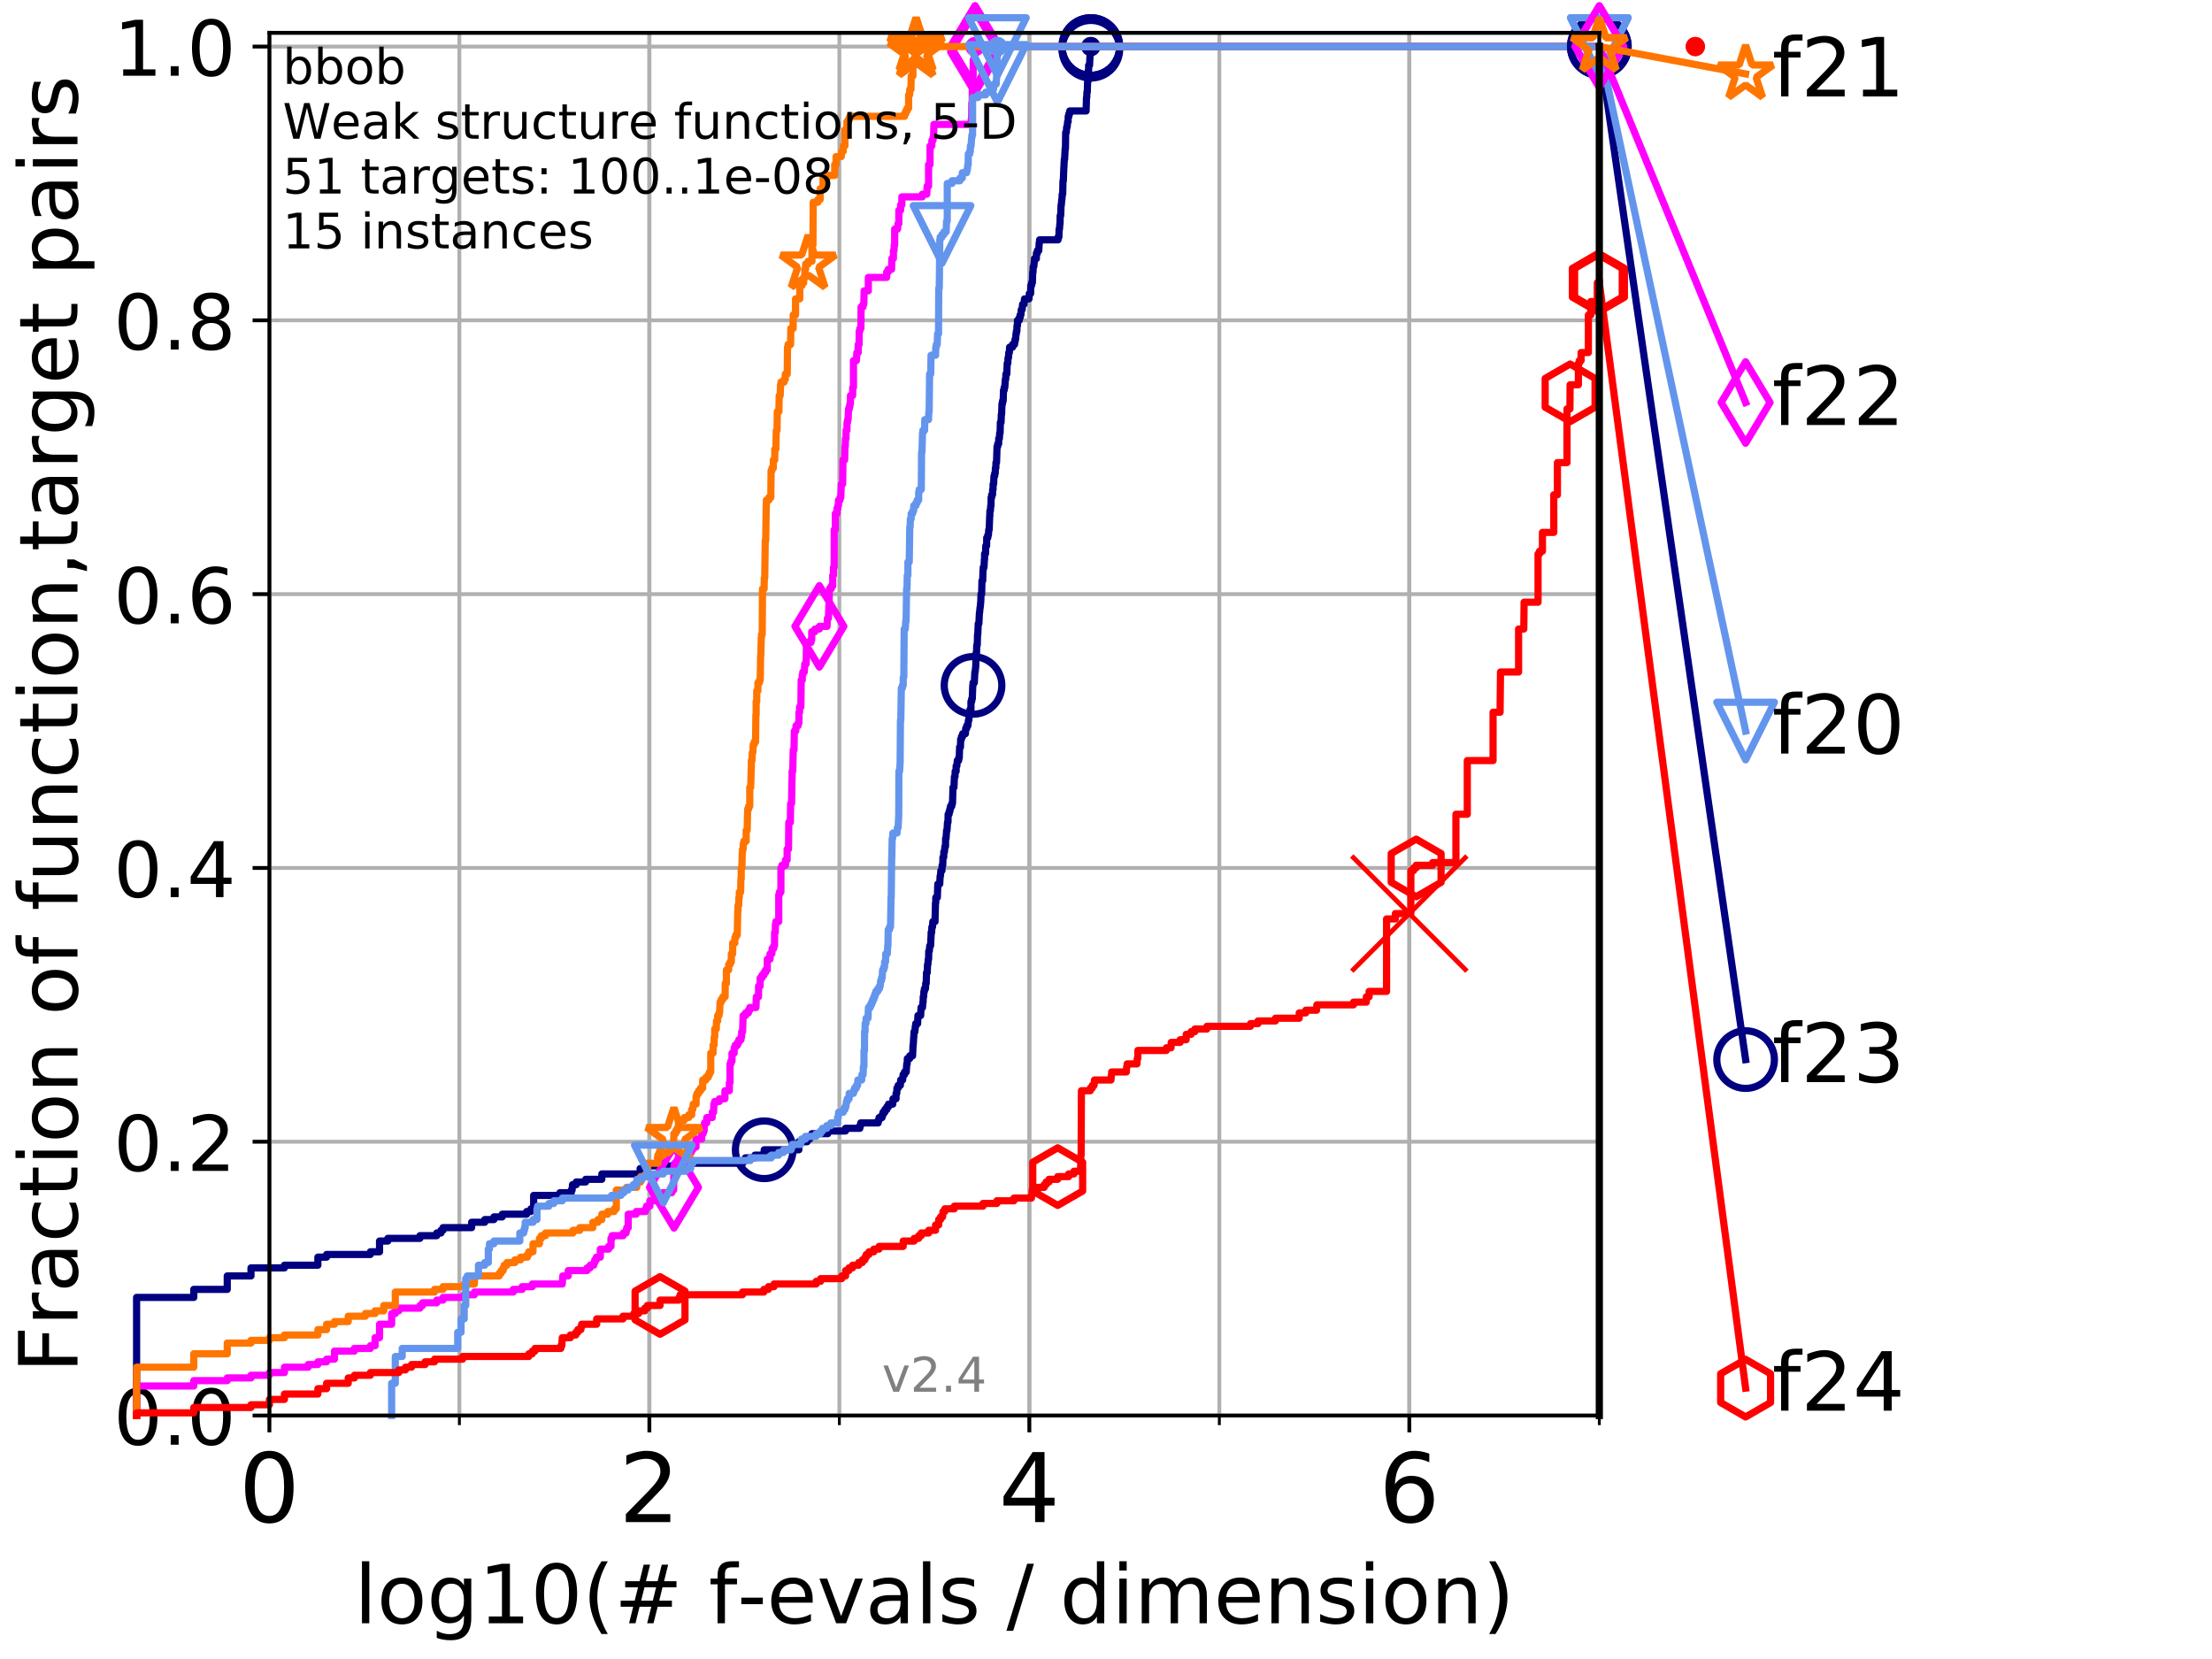 <?xml version="1.0" encoding="utf-8" standalone="no"?>
<!DOCTYPE svg PUBLIC "-//W3C//DTD SVG 1.1//EN"
  "http://www.w3.org/Graphics/SVG/1.1/DTD/svg11.dtd">
<!-- Created with matplotlib (http://matplotlib.org/) -->
<svg height="345.6pt" version="1.1" viewBox="0 0 460.8 345.6" width="460.8pt" xmlns="http://www.w3.org/2000/svg" xmlns:xlink="http://www.w3.org/1999/xlink">
 <defs>
  <style type="text/css">
*{stroke-linecap:butt;stroke-linejoin:round;}
  </style>
 </defs>
 <g id="figure_1">
  <g id="patch_1">
   <path d="M 0 345.6 
L 460.8 345.6 
L 460.8 0 
L 0 0 
z
" style="fill:#ffffff;"/>
  </g>
  <g id="axes_1">
   <g id="patch_2">
    <path d="M 56.12 294.88 
L 333.168 294.88 
L 333.168 6.845 
L 56.12 6.845 
z
" style="fill:#ffffff;"/>
   </g>
   <g id="matplotlib.axis_1">
    <g id="xtick_1">
     <g id="line2d_1">
      <path clip-path="url(#p7717902ef1)" d="M 56.12 294.88 
L 56.12 6.845 
" style="fill:none;stroke:#b0b0b0;stroke-linecap:square;stroke-width:0.8;"/>
     </g>
     <g id="line2d_2">
      <defs>
       <path d="M 0 0 
L 0 3.5 
" id="m4eb4742fab" style="stroke:#000000;stroke-width:0.8;"/>
      </defs>
      <g>
       <use style="stroke:#000000;stroke-width:0.8;" x="56.12" xlink:href="#m4eb4742fab" y="294.88"/>
      </g>
     </g>
     <g id="text_1">
      <!-- 0 -->
      <defs>
       <path d="M 31.781 66.406 
Q 24.172 66.406 20.328 58.906 
Q 16.5 51.422 16.5 36.375 
Q 16.5 21.391 20.328 13.891 
Q 24.172 6.391 31.781 6.391 
Q 39.453 6.391 43.281 13.891 
Q 47.125 21.391 47.125 36.375 
Q 47.125 51.422 43.281 58.906 
Q 39.453 66.406 31.781 66.406 
z
M 31.781 74.219 
Q 44.047 74.219 50.516 64.516 
Q 56.984 54.828 56.984 36.375 
Q 56.984 17.969 50.516 8.266 
Q 44.047 -1.422 31.781 -1.422 
Q 19.531 -1.422 13.062 8.266 
Q 6.594 17.969 6.594 36.375 
Q 6.594 54.828 13.062 64.516 
Q 19.531 74.219 31.781 74.219 
z
" id="DejaVuSans-30"/>
      </defs>
      <g transform="translate(49.758 317.077)scale(0.2 -0.2)">
       <use xlink:href="#DejaVuSans-30"/>
      </g>
     </g>
    </g>
    <g id="xtick_2">
     <g id="line2d_3">
      <path clip-path="url(#p7717902ef1)" d="M 135.277 294.88 
L 135.277 6.845 
" style="fill:none;stroke:#b0b0b0;stroke-linecap:square;stroke-width:0.8;"/>
     </g>
     <g id="line2d_4">
      <g>
       <use style="stroke:#000000;stroke-width:0.8;" x="135.277" xlink:href="#m4eb4742fab" y="294.88"/>
      </g>
     </g>
     <g id="text_2">
      <!-- 2 -->
      <defs>
       <path d="M 19.188 8.297 
L 53.609 8.297 
L 53.609 0 
L 7.328 0 
L 7.328 8.297 
Q 12.938 14.109 22.625 23.891 
Q 32.328 33.688 34.812 36.531 
Q 39.547 41.844 41.422 45.531 
Q 43.312 49.219 43.312 52.781 
Q 43.312 58.594 39.234 62.25 
Q 35.156 65.922 28.609 65.922 
Q 23.969 65.922 18.812 64.312 
Q 13.672 62.703 7.812 59.422 
L 7.812 69.391 
Q 13.766 71.781 18.938 73 
Q 24.125 74.219 28.422 74.219 
Q 39.75 74.219 46.484 68.547 
Q 53.219 62.891 53.219 53.422 
Q 53.219 48.922 51.531 44.891 
Q 49.859 40.875 45.406 35.406 
Q 44.188 33.984 37.641 27.219 
Q 31.109 20.453 19.188 8.297 
z
" id="DejaVuSans-32"/>
      </defs>
      <g transform="translate(128.914 317.077)scale(0.2 -0.2)">
       <use xlink:href="#DejaVuSans-32"/>
      </g>
     </g>
    </g>
    <g id="xtick_3">
     <g id="line2d_5">
      <path clip-path="url(#p7717902ef1)" d="M 214.433 294.88 
L 214.433 6.845 
" style="fill:none;stroke:#b0b0b0;stroke-linecap:square;stroke-width:0.8;"/>
     </g>
     <g id="line2d_6">
      <g>
       <use style="stroke:#000000;stroke-width:0.8;" x="214.433" xlink:href="#m4eb4742fab" y="294.88"/>
      </g>
     </g>
     <g id="text_3">
      <!-- 4 -->
      <defs>
       <path d="M 37.797 64.312 
L 12.891 25.391 
L 37.797 25.391 
z
M 35.203 72.906 
L 47.609 72.906 
L 47.609 25.391 
L 58.016 25.391 
L 58.016 17.188 
L 47.609 17.188 
L 47.609 0 
L 37.797 0 
L 37.797 17.188 
L 4.891 17.188 
L 4.891 26.703 
z
" id="DejaVuSans-34"/>
      </defs>
      <g transform="translate(208.071 317.077)scale(0.2 -0.2)">
       <use xlink:href="#DejaVuSans-34"/>
      </g>
     </g>
    </g>
    <g id="xtick_4">
     <g id="line2d_7">
      <path clip-path="url(#p7717902ef1)" d="M 293.59 294.88 
L 293.59 6.845 
" style="fill:none;stroke:#b0b0b0;stroke-linecap:square;stroke-width:0.8;"/>
     </g>
     <g id="line2d_8">
      <g>
       <use style="stroke:#000000;stroke-width:0.8;" x="293.59" xlink:href="#m4eb4742fab" y="294.88"/>
      </g>
     </g>
     <g id="text_4">
      <!-- 6 -->
      <defs>
       <path d="M 33.016 40.375 
Q 26.375 40.375 22.484 35.828 
Q 18.609 31.297 18.609 23.391 
Q 18.609 15.531 22.484 10.953 
Q 26.375 6.391 33.016 6.391 
Q 39.656 6.391 43.531 10.953 
Q 47.406 15.531 47.406 23.391 
Q 47.406 31.297 43.531 35.828 
Q 39.656 40.375 33.016 40.375 
z
M 52.594 71.297 
L 52.594 62.312 
Q 48.875 64.062 45.094 64.984 
Q 41.312 65.922 37.594 65.922 
Q 27.828 65.922 22.672 59.328 
Q 17.531 52.734 16.797 39.406 
Q 19.672 43.656 24.016 45.922 
Q 28.375 48.188 33.594 48.188 
Q 44.578 48.188 50.953 41.516 
Q 57.328 34.859 57.328 23.391 
Q 57.328 12.156 50.688 5.359 
Q 44.047 -1.422 33.016 -1.422 
Q 20.359 -1.422 13.672 8.266 
Q 6.984 17.969 6.984 36.375 
Q 6.984 53.656 15.188 63.938 
Q 23.391 74.219 37.203 74.219 
Q 40.922 74.219 44.703 73.484 
Q 48.484 72.75 52.594 71.297 
z
" id="DejaVuSans-36"/>
      </defs>
      <g transform="translate(287.227 317.077)scale(0.2 -0.2)">
       <use xlink:href="#DejaVuSans-36"/>
      </g>
     </g>
    </g>
    <g id="xtick_5">
     <g id="line2d_9">
      <path clip-path="url(#p7717902ef1)" d="M 56.12 294.88 
L 56.12 6.845 
" style="fill:none;stroke:#b0b0b0;stroke-linecap:square;stroke-width:0.8;"/>
     </g>
     <g id="line2d_10">
      <defs>
       <path d="M 0 0 
L 0 2 
" id="m89a0580a52" style="stroke:#000000;stroke-width:0.6;"/>
      </defs>
      <g>
       <use style="stroke:#000000;stroke-width:0.6;" x="56.12" xlink:href="#m89a0580a52" y="294.88"/>
      </g>
     </g>
    </g>
    <g id="xtick_6">
     <g id="line2d_11">
      <path clip-path="url(#p7717902ef1)" d="M 95.698 294.88 
L 95.698 6.845 
" style="fill:none;stroke:#b0b0b0;stroke-linecap:square;stroke-width:0.8;"/>
     </g>
     <g id="line2d_12">
      <g>
       <use style="stroke:#000000;stroke-width:0.6;" x="95.698" xlink:href="#m89a0580a52" y="294.88"/>
      </g>
     </g>
    </g>
    <g id="xtick_7">
     <g id="line2d_13">
      <path clip-path="url(#p7717902ef1)" d="M 135.277 294.88 
L 135.277 6.845 
" style="fill:none;stroke:#b0b0b0;stroke-linecap:square;stroke-width:0.8;"/>
     </g>
     <g id="line2d_14">
      <g>
       <use style="stroke:#000000;stroke-width:0.6;" x="135.277" xlink:href="#m89a0580a52" y="294.88"/>
      </g>
     </g>
    </g>
    <g id="xtick_8">
     <g id="line2d_15">
      <path clip-path="url(#p7717902ef1)" d="M 174.855 294.88 
L 174.855 6.845 
" style="fill:none;stroke:#b0b0b0;stroke-linecap:square;stroke-width:0.8;"/>
     </g>
     <g id="line2d_16">
      <g>
       <use style="stroke:#000000;stroke-width:0.6;" x="174.855" xlink:href="#m89a0580a52" y="294.88"/>
      </g>
     </g>
    </g>
    <g id="xtick_9">
     <g id="line2d_17">
      <path clip-path="url(#p7717902ef1)" d="M 214.433 294.88 
L 214.433 6.845 
" style="fill:none;stroke:#b0b0b0;stroke-linecap:square;stroke-width:0.8;"/>
     </g>
     <g id="line2d_18">
      <g>
       <use style="stroke:#000000;stroke-width:0.6;" x="214.433" xlink:href="#m89a0580a52" y="294.88"/>
      </g>
     </g>
    </g>
    <g id="xtick_10">
     <g id="line2d_19">
      <path clip-path="url(#p7717902ef1)" d="M 254.011 294.88 
L 254.011 6.845 
" style="fill:none;stroke:#b0b0b0;stroke-linecap:square;stroke-width:0.8;"/>
     </g>
     <g id="line2d_20">
      <g>
       <use style="stroke:#000000;stroke-width:0.6;" x="254.011" xlink:href="#m89a0580a52" y="294.88"/>
      </g>
     </g>
    </g>
    <g id="xtick_11">
     <g id="line2d_21">
      <path clip-path="url(#p7717902ef1)" d="M 293.59 294.88 
L 293.59 6.845 
" style="fill:none;stroke:#b0b0b0;stroke-linecap:square;stroke-width:0.8;"/>
     </g>
     <g id="line2d_22">
      <g>
       <use style="stroke:#000000;stroke-width:0.6;" x="293.59" xlink:href="#m89a0580a52" y="294.88"/>
      </g>
     </g>
    </g>
    <g id="xtick_12">
     <g id="line2d_23">
      <path clip-path="url(#p7717902ef1)" d="M 333.168 294.88 
L 333.168 6.845 
" style="fill:none;stroke:#b0b0b0;stroke-linecap:square;stroke-width:0.8;"/>
     </g>
     <g id="line2d_24">
      <g>
       <use style="stroke:#000000;stroke-width:0.6;" x="333.168" xlink:href="#m89a0580a52" y="294.88"/>
      </g>
     </g>
    </g>
    <g id="text_5">
     <!-- log10(# f-evals / dimension) -->
     <defs>
      <path d="M 9.422 75.984 
L 18.406 75.984 
L 18.406 0 
L 9.422 0 
z
" id="DejaVuSans-6c"/>
      <path d="M 30.609 48.391 
Q 23.391 48.391 19.188 42.75 
Q 14.984 37.109 14.984 27.297 
Q 14.984 17.484 19.156 11.844 
Q 23.344 6.203 30.609 6.203 
Q 37.797 6.203 41.984 11.859 
Q 46.188 17.531 46.188 27.297 
Q 46.188 37.016 41.984 42.703 
Q 37.797 48.391 30.609 48.391 
z
M 30.609 56 
Q 42.328 56 49.016 48.375 
Q 55.719 40.766 55.719 27.297 
Q 55.719 13.875 49.016 6.219 
Q 42.328 -1.422 30.609 -1.422 
Q 18.844 -1.422 12.172 6.219 
Q 5.516 13.875 5.516 27.297 
Q 5.516 40.766 12.172 48.375 
Q 18.844 56 30.609 56 
z
" id="DejaVuSans-6f"/>
      <path d="M 45.406 27.984 
Q 45.406 37.75 41.375 43.109 
Q 37.359 48.484 30.078 48.484 
Q 22.859 48.484 18.828 43.109 
Q 14.797 37.75 14.797 27.984 
Q 14.797 18.266 18.828 12.891 
Q 22.859 7.516 30.078 7.516 
Q 37.359 7.516 41.375 12.891 
Q 45.406 18.266 45.406 27.984 
z
M 54.391 6.781 
Q 54.391 -7.172 48.188 -13.984 
Q 42 -20.797 29.203 -20.797 
Q 24.469 -20.797 20.266 -20.094 
Q 16.062 -19.391 12.109 -17.922 
L 12.109 -9.188 
Q 16.062 -11.328 19.922 -12.344 
Q 23.781 -13.375 27.781 -13.375 
Q 36.625 -13.375 41.016 -8.766 
Q 45.406 -4.156 45.406 5.172 
L 45.406 9.625 
Q 42.625 4.781 38.281 2.391 
Q 33.938 0 27.875 0 
Q 17.828 0 11.672 7.656 
Q 5.516 15.328 5.516 27.984 
Q 5.516 40.672 11.672 48.328 
Q 17.828 56 27.875 56 
Q 33.938 56 38.281 53.609 
Q 42.625 51.219 45.406 46.391 
L 45.406 54.688 
L 54.391 54.688 
z
" id="DejaVuSans-67"/>
      <path d="M 12.406 8.297 
L 28.516 8.297 
L 28.516 63.922 
L 10.984 60.406 
L 10.984 69.391 
L 28.422 72.906 
L 38.281 72.906 
L 38.281 8.297 
L 54.391 8.297 
L 54.391 0 
L 12.406 0 
z
" id="DejaVuSans-31"/>
      <path d="M 31 75.875 
Q 24.469 64.656 21.281 53.656 
Q 18.109 42.672 18.109 31.391 
Q 18.109 20.125 21.312 9.062 
Q 24.516 -2 31 -13.188 
L 23.188 -13.188 
Q 15.875 -1.703 12.234 9.375 
Q 8.594 20.453 8.594 31.391 
Q 8.594 42.281 12.203 53.312 
Q 15.828 64.359 23.188 75.875 
z
" id="DejaVuSans-28"/>
      <path d="M 51.125 44 
L 36.922 44 
L 32.812 27.688 
L 47.125 27.688 
z
M 43.797 71.781 
L 38.719 51.516 
L 52.984 51.516 
L 58.109 71.781 
L 65.922 71.781 
L 60.891 51.516 
L 76.125 51.516 
L 76.125 44 
L 58.984 44 
L 54.984 27.688 
L 70.516 27.688 
L 70.516 20.219 
L 53.078 20.219 
L 48 0 
L 40.188 0 
L 45.219 20.219 
L 30.906 20.219 
L 25.875 0 
L 18.016 0 
L 23.094 20.219 
L 7.719 20.219 
L 7.719 27.688 
L 24.906 27.688 
L 29 44 
L 13.281 44 
L 13.281 51.516 
L 30.906 51.516 
L 35.891 71.781 
z
" id="DejaVuSans-23"/>
      <path id="DejaVuSans-20"/>
      <path d="M 37.109 75.984 
L 37.109 68.5 
L 28.516 68.5 
Q 23.688 68.5 21.797 66.547 
Q 19.922 64.594 19.922 59.516 
L 19.922 54.688 
L 34.719 54.688 
L 34.719 47.703 
L 19.922 47.703 
L 19.922 0 
L 10.891 0 
L 10.891 47.703 
L 2.297 47.703 
L 2.297 54.688 
L 10.891 54.688 
L 10.891 58.5 
Q 10.891 67.625 15.141 71.797 
Q 19.391 75.984 28.609 75.984 
z
" id="DejaVuSans-66"/>
      <path d="M 4.891 31.391 
L 31.203 31.391 
L 31.203 23.391 
L 4.891 23.391 
z
" id="DejaVuSans-2d"/>
      <path d="M 56.203 29.594 
L 56.203 25.203 
L 14.891 25.203 
Q 15.484 15.922 20.484 11.062 
Q 25.484 6.203 34.422 6.203 
Q 39.594 6.203 44.453 7.469 
Q 49.312 8.734 54.109 11.281 
L 54.109 2.781 
Q 49.266 0.734 44.188 -0.344 
Q 39.109 -1.422 33.891 -1.422 
Q 20.797 -1.422 13.156 6.188 
Q 5.516 13.812 5.516 26.812 
Q 5.516 40.234 12.766 48.109 
Q 20.016 56 32.328 56 
Q 43.359 56 49.781 48.891 
Q 56.203 41.797 56.203 29.594 
z
M 47.219 32.234 
Q 47.125 39.594 43.094 43.984 
Q 39.062 48.391 32.422 48.391 
Q 24.906 48.391 20.391 44.141 
Q 15.875 39.891 15.188 32.172 
z
" id="DejaVuSans-65"/>
      <path d="M 2.984 54.688 
L 12.5 54.688 
L 29.594 8.797 
L 46.688 54.688 
L 56.203 54.688 
L 35.688 0 
L 23.484 0 
z
" id="DejaVuSans-76"/>
      <path d="M 34.281 27.484 
Q 23.391 27.484 19.188 25 
Q 14.984 22.516 14.984 16.5 
Q 14.984 11.719 18.141 8.906 
Q 21.297 6.109 26.703 6.109 
Q 34.188 6.109 38.703 11.406 
Q 43.219 16.703 43.219 25.484 
L 43.219 27.484 
z
M 52.203 31.203 
L 52.203 0 
L 43.219 0 
L 43.219 8.297 
Q 40.141 3.328 35.547 0.953 
Q 30.953 -1.422 24.312 -1.422 
Q 15.922 -1.422 10.953 3.297 
Q 6 8.016 6 15.922 
Q 6 25.141 12.172 29.828 
Q 18.359 34.516 30.609 34.516 
L 43.219 34.516 
L 43.219 35.406 
Q 43.219 41.609 39.141 45 
Q 35.062 48.391 27.688 48.391 
Q 23 48.391 18.547 47.266 
Q 14.109 46.141 10.016 43.891 
L 10.016 52.203 
Q 14.938 54.109 19.578 55.047 
Q 24.219 56 28.609 56 
Q 40.484 56 46.344 49.844 
Q 52.203 43.703 52.203 31.203 
z
" id="DejaVuSans-61"/>
      <path d="M 44.281 53.078 
L 44.281 44.578 
Q 40.484 46.531 36.375 47.5 
Q 32.281 48.484 27.875 48.484 
Q 21.188 48.484 17.844 46.438 
Q 14.5 44.391 14.5 40.281 
Q 14.5 37.156 16.891 35.375 
Q 19.281 33.594 26.516 31.984 
L 29.594 31.297 
Q 39.156 29.25 43.188 25.516 
Q 47.219 21.781 47.219 15.094 
Q 47.219 7.469 41.188 3.016 
Q 35.156 -1.422 24.609 -1.422 
Q 20.219 -1.422 15.453 -0.562 
Q 10.688 0.297 5.422 2 
L 5.422 11.281 
Q 10.406 8.688 15.234 7.391 
Q 20.062 6.109 24.812 6.109 
Q 31.156 6.109 34.562 8.281 
Q 37.984 10.453 37.984 14.406 
Q 37.984 18.062 35.516 20.016 
Q 33.062 21.969 24.703 23.781 
L 21.578 24.516 
Q 13.234 26.266 9.516 29.906 
Q 5.812 33.547 5.812 39.891 
Q 5.812 47.609 11.281 51.797 
Q 16.75 56 26.812 56 
Q 31.781 56 36.172 55.266 
Q 40.578 54.547 44.281 53.078 
z
" id="DejaVuSans-73"/>
      <path d="M 25.391 72.906 
L 33.688 72.906 
L 8.297 -9.281 
L 0 -9.281 
z
" id="DejaVuSans-2f"/>
      <path d="M 45.406 46.391 
L 45.406 75.984 
L 54.391 75.984 
L 54.391 0 
L 45.406 0 
L 45.406 8.203 
Q 42.578 3.328 38.25 0.953 
Q 33.938 -1.422 27.875 -1.422 
Q 17.969 -1.422 11.734 6.484 
Q 5.516 14.406 5.516 27.297 
Q 5.516 40.188 11.734 48.094 
Q 17.969 56 27.875 56 
Q 33.938 56 38.25 53.625 
Q 42.578 51.266 45.406 46.391 
z
M 14.797 27.297 
Q 14.797 17.391 18.875 11.75 
Q 22.953 6.109 30.078 6.109 
Q 37.203 6.109 41.297 11.75 
Q 45.406 17.391 45.406 27.297 
Q 45.406 37.203 41.297 42.844 
Q 37.203 48.484 30.078 48.484 
Q 22.953 48.484 18.875 42.844 
Q 14.797 37.203 14.797 27.297 
z
" id="DejaVuSans-64"/>
      <path d="M 9.422 54.688 
L 18.406 54.688 
L 18.406 0 
L 9.422 0 
z
M 9.422 75.984 
L 18.406 75.984 
L 18.406 64.594 
L 9.422 64.594 
z
" id="DejaVuSans-69"/>
      <path d="M 52 44.188 
Q 55.375 50.25 60.062 53.125 
Q 64.75 56 71.094 56 
Q 79.641 56 84.281 50.016 
Q 88.922 44.047 88.922 33.016 
L 88.922 0 
L 79.891 0 
L 79.891 32.719 
Q 79.891 40.578 77.094 44.375 
Q 74.312 48.188 68.609 48.188 
Q 61.625 48.188 57.562 43.547 
Q 53.516 38.922 53.516 30.906 
L 53.516 0 
L 44.484 0 
L 44.484 32.719 
Q 44.484 40.625 41.703 44.406 
Q 38.922 48.188 33.109 48.188 
Q 26.219 48.188 22.156 43.531 
Q 18.109 38.875 18.109 30.906 
L 18.109 0 
L 9.078 0 
L 9.078 54.688 
L 18.109 54.688 
L 18.109 46.188 
Q 21.188 51.219 25.484 53.609 
Q 29.781 56 35.688 56 
Q 41.656 56 45.828 52.969 
Q 50 49.953 52 44.188 
z
" id="DejaVuSans-6d"/>
      <path d="M 54.891 33.016 
L 54.891 0 
L 45.906 0 
L 45.906 32.719 
Q 45.906 40.484 42.875 44.328 
Q 39.844 48.188 33.797 48.188 
Q 26.516 48.188 22.312 43.547 
Q 18.109 38.922 18.109 30.906 
L 18.109 0 
L 9.078 0 
L 9.078 54.688 
L 18.109 54.688 
L 18.109 46.188 
Q 21.344 51.125 25.703 53.562 
Q 30.078 56 35.797 56 
Q 45.219 56 50.047 50.172 
Q 54.891 44.344 54.891 33.016 
z
" id="DejaVuSans-6e"/>
      <path d="M 8.016 75.875 
L 15.828 75.875 
Q 23.141 64.359 26.781 53.312 
Q 30.422 42.281 30.422 31.391 
Q 30.422 20.453 26.781 9.375 
Q 23.141 -1.703 15.828 -13.188 
L 8.016 -13.188 
Q 14.5 -2 17.703 9.062 
Q 20.906 20.125 20.906 31.391 
Q 20.906 42.672 17.703 53.656 
Q 14.5 64.656 8.016 75.875 
z
" id="DejaVuSans-29"/>
     </defs>
     <g transform="translate(73.803 338.154)scale(0.17 -0.17)">
      <use xlink:href="#DejaVuSans-6c"/>
      <use x="27.783" xlink:href="#DejaVuSans-6f"/>
      <use x="88.965" xlink:href="#DejaVuSans-67"/>
      <use x="152.441" xlink:href="#DejaVuSans-31"/>
      <use x="216.064" xlink:href="#DejaVuSans-30"/>
      <use x="279.688" xlink:href="#DejaVuSans-28"/>
      <use x="318.701" xlink:href="#DejaVuSans-23"/>
      <use x="402.49" xlink:href="#DejaVuSans-20"/>
      <use x="434.277" xlink:href="#DejaVuSans-66"/>
      <use x="469.404" xlink:href="#DejaVuSans-2d"/>
      <use x="505.488" xlink:href="#DejaVuSans-65"/>
      <use x="567.012" xlink:href="#DejaVuSans-76"/>
      <use x="626.191" xlink:href="#DejaVuSans-61"/>
      <use x="687.471" xlink:href="#DejaVuSans-6c"/>
      <use x="715.254" xlink:href="#DejaVuSans-73"/>
      <use x="767.354" xlink:href="#DejaVuSans-20"/>
      <use x="799.141" xlink:href="#DejaVuSans-2f"/>
      <use x="832.832" xlink:href="#DejaVuSans-20"/>
      <use x="864.619" xlink:href="#DejaVuSans-64"/>
      <use x="928.096" xlink:href="#DejaVuSans-69"/>
      <use x="955.879" xlink:href="#DejaVuSans-6d"/>
      <use x="1053.291" xlink:href="#DejaVuSans-65"/>
      <use x="1114.814" xlink:href="#DejaVuSans-6e"/>
      <use x="1178.193" xlink:href="#DejaVuSans-73"/>
      <use x="1230.293" xlink:href="#DejaVuSans-69"/>
      <use x="1258.076" xlink:href="#DejaVuSans-6f"/>
      <use x="1319.258" xlink:href="#DejaVuSans-6e"/>
      <use x="1382.637" xlink:href="#DejaVuSans-29"/>
     </g>
    </g>
   </g>
   <g id="matplotlib.axis_2">
    <g id="ytick_1">
     <g id="line2d_25">
      <path clip-path="url(#p7717902ef1)" d="M 56.12 294.88 
L 333.168 294.88 
" style="fill:none;stroke:#b0b0b0;stroke-linecap:square;stroke-width:0.8;"/>
     </g>
     <g id="line2d_26">
      <defs>
       <path d="M 0 0 
L -3.5 0 
" id="m8aed2c1e16" style="stroke:#000000;stroke-width:0.8;"/>
      </defs>
      <g>
       <use style="stroke:#000000;stroke-width:0.8;" x="56.12" xlink:href="#m8aed2c1e16" y="294.88"/>
      </g>
     </g>
     <g id="text_6">
      <!-- 0.0 -->
      <defs>
       <path d="M 10.688 12.406 
L 21 12.406 
L 21 0 
L 10.688 0 
z
" id="DejaVuSans-2e"/>
      </defs>
      <g transform="translate(23.675 300.959)scale(0.16 -0.16)">
       <use xlink:href="#DejaVuSans-30"/>
       <use x="63.623" xlink:href="#DejaVuSans-2e"/>
       <use x="95.41" xlink:href="#DejaVuSans-30"/>
      </g>
     </g>
    </g>
    <g id="ytick_2">
     <g id="line2d_27">
      <path clip-path="url(#p7717902ef1)" d="M 56.12 237.843 
L 333.168 237.843 
" style="fill:none;stroke:#b0b0b0;stroke-linecap:square;stroke-width:0.8;"/>
     </g>
     <g id="line2d_28">
      <g>
       <use style="stroke:#000000;stroke-width:0.8;" x="56.12" xlink:href="#m8aed2c1e16" y="237.843"/>
      </g>
     </g>
     <g id="text_7">
      <!-- 0.2 -->
      <g transform="translate(23.675 243.922)scale(0.16 -0.16)">
       <use xlink:href="#DejaVuSans-30"/>
       <use x="63.623" xlink:href="#DejaVuSans-2e"/>
       <use x="95.41" xlink:href="#DejaVuSans-32"/>
      </g>
     </g>
    </g>
    <g id="ytick_3">
     <g id="line2d_29">
      <path clip-path="url(#p7717902ef1)" d="M 56.12 180.807 
L 333.168 180.807 
" style="fill:none;stroke:#b0b0b0;stroke-linecap:square;stroke-width:0.8;"/>
     </g>
     <g id="line2d_30">
      <g>
       <use style="stroke:#000000;stroke-width:0.8;" x="56.12" xlink:href="#m8aed2c1e16" y="180.807"/>
      </g>
     </g>
     <g id="text_8">
      <!-- 0.4 -->
      <g transform="translate(23.675 186.886)scale(0.16 -0.16)">
       <use xlink:href="#DejaVuSans-30"/>
       <use x="63.623" xlink:href="#DejaVuSans-2e"/>
       <use x="95.41" xlink:href="#DejaVuSans-34"/>
      </g>
     </g>
    </g>
    <g id="ytick_4">
     <g id="line2d_31">
      <path clip-path="url(#p7717902ef1)" d="M 56.12 123.77 
L 333.168 123.77 
" style="fill:none;stroke:#b0b0b0;stroke-linecap:square;stroke-width:0.8;"/>
     </g>
     <g id="line2d_32">
      <g>
       <use style="stroke:#000000;stroke-width:0.8;" x="56.12" xlink:href="#m8aed2c1e16" y="123.77"/>
      </g>
     </g>
     <g id="text_9">
      <!-- 0.6 -->
      <g transform="translate(23.675 129.849)scale(0.16 -0.16)">
       <use xlink:href="#DejaVuSans-30"/>
       <use x="63.623" xlink:href="#DejaVuSans-2e"/>
       <use x="95.41" xlink:href="#DejaVuSans-36"/>
      </g>
     </g>
    </g>
    <g id="ytick_5">
     <g id="line2d_33">
      <path clip-path="url(#p7717902ef1)" d="M 56.12 66.734 
L 333.168 66.734 
" style="fill:none;stroke:#b0b0b0;stroke-linecap:square;stroke-width:0.8;"/>
     </g>
     <g id="line2d_34">
      <g>
       <use style="stroke:#000000;stroke-width:0.8;" x="56.12" xlink:href="#m8aed2c1e16" y="66.734"/>
      </g>
     </g>
     <g id="text_10">
      <!-- 0.8 -->
      <defs>
       <path d="M 31.781 34.625 
Q 24.75 34.625 20.719 30.859 
Q 16.703 27.094 16.703 20.516 
Q 16.703 13.922 20.719 10.156 
Q 24.75 6.391 31.781 6.391 
Q 38.812 6.391 42.859 10.172 
Q 46.922 13.969 46.922 20.516 
Q 46.922 27.094 42.891 30.859 
Q 38.875 34.625 31.781 34.625 
z
M 21.922 38.812 
Q 15.578 40.375 12.031 44.719 
Q 8.5 49.078 8.5 55.328 
Q 8.5 64.062 14.719 69.141 
Q 20.953 74.219 31.781 74.219 
Q 42.672 74.219 48.875 69.141 
Q 55.078 64.062 55.078 55.328 
Q 55.078 49.078 51.531 44.719 
Q 48 40.375 41.703 38.812 
Q 48.828 37.156 52.797 32.312 
Q 56.781 27.484 56.781 20.516 
Q 56.781 9.906 50.312 4.234 
Q 43.844 -1.422 31.781 -1.422 
Q 19.734 -1.422 13.25 4.234 
Q 6.781 9.906 6.781 20.516 
Q 6.781 27.484 10.781 32.312 
Q 14.797 37.156 21.922 38.812 
z
M 18.312 54.391 
Q 18.312 48.734 21.844 45.562 
Q 25.391 42.391 31.781 42.391 
Q 38.141 42.391 41.719 45.562 
Q 45.312 48.734 45.312 54.391 
Q 45.312 60.062 41.719 63.234 
Q 38.141 66.406 31.781 66.406 
Q 25.391 66.406 21.844 63.234 
Q 18.312 60.062 18.312 54.391 
z
" id="DejaVuSans-38"/>
      </defs>
      <g transform="translate(23.675 72.812)scale(0.16 -0.16)">
       <use xlink:href="#DejaVuSans-30"/>
       <use x="63.623" xlink:href="#DejaVuSans-2e"/>
       <use x="95.41" xlink:href="#DejaVuSans-38"/>
      </g>
     </g>
    </g>
    <g id="ytick_6">
     <g id="line2d_35">
      <path clip-path="url(#p7717902ef1)" d="M 56.12 9.697 
L 333.168 9.697 
" style="fill:none;stroke:#b0b0b0;stroke-linecap:square;stroke-width:0.8;"/>
     </g>
     <g id="line2d_36">
      <g>
       <use style="stroke:#000000;stroke-width:0.8;" x="56.12" xlink:href="#m8aed2c1e16" y="9.697"/>
      </g>
     </g>
     <g id="text_11">
      <!-- 1.0 -->
      <g transform="translate(23.675 15.776)scale(0.16 -0.16)">
       <use xlink:href="#DejaVuSans-31"/>
       <use x="63.623" xlink:href="#DejaVuSans-2e"/>
       <use x="95.41" xlink:href="#DejaVuSans-30"/>
      </g>
     </g>
    </g>
    <g id="text_12">
     <!-- Fraction of function,target pairs -->
     <defs>
      <path d="M 9.812 72.906 
L 51.703 72.906 
L 51.703 64.594 
L 19.672 64.594 
L 19.672 43.109 
L 48.578 43.109 
L 48.578 34.812 
L 19.672 34.812 
L 19.672 0 
L 9.812 0 
z
" id="DejaVuSans-46"/>
      <path d="M 41.109 46.297 
Q 39.594 47.172 37.812 47.578 
Q 36.031 48 33.891 48 
Q 26.266 48 22.188 43.047 
Q 18.109 38.094 18.109 28.812 
L 18.109 0 
L 9.078 0 
L 9.078 54.688 
L 18.109 54.688 
L 18.109 46.188 
Q 20.953 51.172 25.484 53.578 
Q 30.031 56 36.531 56 
Q 37.453 56 38.578 55.875 
Q 39.703 55.766 41.062 55.516 
z
" id="DejaVuSans-72"/>
      <path d="M 48.781 52.594 
L 48.781 44.188 
Q 44.969 46.297 41.141 47.344 
Q 37.312 48.391 33.406 48.391 
Q 24.656 48.391 19.812 42.844 
Q 14.984 37.312 14.984 27.297 
Q 14.984 17.281 19.812 11.734 
Q 24.656 6.203 33.406 6.203 
Q 37.312 6.203 41.141 7.25 
Q 44.969 8.297 48.781 10.406 
L 48.781 2.094 
Q 45.016 0.344 40.984 -0.531 
Q 36.969 -1.422 32.422 -1.422 
Q 20.062 -1.422 12.781 6.344 
Q 5.516 14.109 5.516 27.297 
Q 5.516 40.672 12.859 48.328 
Q 20.219 56 33.016 56 
Q 37.156 56 41.109 55.141 
Q 45.062 54.297 48.781 52.594 
z
" id="DejaVuSans-63"/>
      <path d="M 18.312 70.219 
L 18.312 54.688 
L 36.812 54.688 
L 36.812 47.703 
L 18.312 47.703 
L 18.312 18.016 
Q 18.312 11.328 20.141 9.422 
Q 21.969 7.516 27.594 7.516 
L 36.812 7.516 
L 36.812 0 
L 27.594 0 
Q 17.188 0 13.234 3.875 
Q 9.281 7.766 9.281 18.016 
L 9.281 47.703 
L 2.688 47.703 
L 2.688 54.688 
L 9.281 54.688 
L 9.281 70.219 
z
" id="DejaVuSans-74"/>
      <path d="M 8.5 21.578 
L 8.5 54.688 
L 17.484 54.688 
L 17.484 21.922 
Q 17.484 14.156 20.5 10.266 
Q 23.531 6.391 29.594 6.391 
Q 36.859 6.391 41.078 11.031 
Q 45.312 15.672 45.312 23.688 
L 45.312 54.688 
L 54.297 54.688 
L 54.297 0 
L 45.312 0 
L 45.312 8.406 
Q 42.047 3.422 37.719 1 
Q 33.406 -1.422 27.688 -1.422 
Q 18.266 -1.422 13.375 4.438 
Q 8.5 10.297 8.5 21.578 
z
M 31.109 56 
z
" id="DejaVuSans-75"/>
      <path d="M 11.719 12.406 
L 22.016 12.406 
L 22.016 4 
L 14.016 -11.625 
L 7.719 -11.625 
L 11.719 4 
z
" id="DejaVuSans-2c"/>
      <path d="M 18.109 8.203 
L 18.109 -20.797 
L 9.078 -20.797 
L 9.078 54.688 
L 18.109 54.688 
L 18.109 46.391 
Q 20.953 51.266 25.266 53.625 
Q 29.594 56 35.594 56 
Q 45.562 56 51.781 48.094 
Q 58.016 40.188 58.016 27.297 
Q 58.016 14.406 51.781 6.484 
Q 45.562 -1.422 35.594 -1.422 
Q 29.594 -1.422 25.266 0.953 
Q 20.953 3.328 18.109 8.203 
z
M 48.688 27.297 
Q 48.688 37.203 44.609 42.844 
Q 40.531 48.484 33.406 48.484 
Q 26.266 48.484 22.188 42.844 
Q 18.109 37.203 18.109 27.297 
Q 18.109 17.391 22.188 11.75 
Q 26.266 6.109 33.406 6.109 
Q 40.531 6.109 44.609 11.75 
Q 48.688 17.391 48.688 27.297 
z
" id="DejaVuSans-70"/>
     </defs>
     <g transform="translate(16.14 286.002)rotate(-90)scale(0.17 -0.17)">
      <use xlink:href="#DejaVuSans-46"/>
      <use x="57.41" xlink:href="#DejaVuSans-72"/>
      <use x="98.523" xlink:href="#DejaVuSans-61"/>
      <use x="159.803" xlink:href="#DejaVuSans-63"/>
      <use x="214.783" xlink:href="#DejaVuSans-74"/>
      <use x="253.992" xlink:href="#DejaVuSans-69"/>
      <use x="281.775" xlink:href="#DejaVuSans-6f"/>
      <use x="342.957" xlink:href="#DejaVuSans-6e"/>
      <use x="406.336" xlink:href="#DejaVuSans-20"/>
      <use x="438.123" xlink:href="#DejaVuSans-6f"/>
      <use x="499.305" xlink:href="#DejaVuSans-66"/>
      <use x="534.51" xlink:href="#DejaVuSans-20"/>
      <use x="566.297" xlink:href="#DejaVuSans-66"/>
      <use x="601.502" xlink:href="#DejaVuSans-75"/>
      <use x="664.881" xlink:href="#DejaVuSans-6e"/>
      <use x="728.26" xlink:href="#DejaVuSans-63"/>
      <use x="783.24" xlink:href="#DejaVuSans-74"/>
      <use x="822.449" xlink:href="#DejaVuSans-69"/>
      <use x="850.232" xlink:href="#DejaVuSans-6f"/>
      <use x="911.414" xlink:href="#DejaVuSans-6e"/>
      <use x="974.793" xlink:href="#DejaVuSans-2c"/>
      <use x="1006.58" xlink:href="#DejaVuSans-74"/>
      <use x="1045.789" xlink:href="#DejaVuSans-61"/>
      <use x="1107.068" xlink:href="#DejaVuSans-72"/>
      <use x="1148.166" xlink:href="#DejaVuSans-67"/>
      <use x="1211.643" xlink:href="#DejaVuSans-65"/>
      <use x="1273.166" xlink:href="#DejaVuSans-74"/>
      <use x="1312.375" xlink:href="#DejaVuSans-20"/>
      <use x="1344.162" xlink:href="#DejaVuSans-70"/>
      <use x="1407.639" xlink:href="#DejaVuSans-61"/>
      <use x="1468.918" xlink:href="#DejaVuSans-69"/>
      <use x="1496.701" xlink:href="#DejaVuSans-72"/>
      <use x="1537.814" xlink:href="#DejaVuSans-73"/>
     </g>
    </g>
   </g>
   <g id="line2d_37">
    <defs>
     <path d="M 0 1.5 
C 0.398 1.5 0.779 1.342 1.061 1.061 
C 1.342 0.779 1.5 0.398 1.5 0 
C 1.5 -0.398 1.342 -0.779 1.061 -1.061 
C 0.779 -1.342 0.398 -1.5 0 -1.5 
C -0.398 -1.5 -0.779 -1.342 -1.061 -1.061 
C -1.342 -0.779 -1.5 -0.398 -1.5 0 
C -1.5 0.398 -1.342 0.779 -1.061 1.061 
C -0.779 1.342 -0.398 1.5 0 1.5 
z
" id="mfad34d46f5" style="stroke:#000080;"/>
    </defs>
    <g>
     <use style="fill:#000080;stroke:#000080;" x="227.244" xlink:href="#mfad34d46f5" y="9.697"/>
     <use style="fill:#000080;stroke:#000080;" x="227.244" xlink:href="#mfad34d46f5" y="9.697"/>
    </g>
   </g>
   <g id="line2d_38">
    <path d="M 28.456 294.88 
L 28.456 270.276 
L 40.37 270.276 
L 40.37 268.598 
L 47.34 268.598 
L 47.34 265.803 
L 52.284 265.803 
L 52.284 264.125 
L 59.254 264.125 
L 59.254 263.566 
L 66.223 263.566 
L 66.223 261.888 
L 68.034 261.888 
L 68.034 261.329 
L 77.155 261.329 
L 77.155 260.77 
L 79.067 260.77 
L 79.067 258.533 
L 80.787 258.533 
L 80.787 257.974 
L 87.482 257.974 
L 87.482 257.415 
L 90.981 257.415 
L 90.981 256.856 
L 91.863 256.856 
L 91.863 256.296 
L 92.287 256.296 
L 92.287 255.737 
L 98.249 255.737 
L 98.249 254.619 
L 100.984 254.619 
L 100.984 254.06 
L 102.895 254.06 
L 102.895 253.501 
L 104.616 253.501 
L 104.616 252.941 
L 109.713 252.941 
L 109.713 252.382 
L 110.603 252.382 
L 110.603 251.823 
L 111.171 251.823 
L 111.171 249.027 
L 116.632 249.027 
L 116.632 248.468 
L 119.003 248.468 
L 119.003 247.909 
L 119.18 247.909 
L 119.267 246.79 
L 120.035 246.79 
L 120.035 246.231 
L 122.004 246.231 
L 122.004 245.672 
L 125.372 245.672 
L 125.372 244.554 
L 133.351 244.554 
L 133.351 243.435 
L 134.176 243.435 
L 134.176 242.876 
L 141.875 242.876 
L 141.875 242.317 
L 154.757 242.317 
L 154.757 241.758 
L 155.27 241.758 
L 155.27 241.199 
L 157.265 241.199 
L 157.265 240.639 
L 159.139 240.639 
L 159.199 239.521 
L 166.415 239.521 
L 166.415 237.843 
L 168.14 237.843 
L 168.14 237.284 
L 168.685 237.284 
L 168.685 236.725 
L 169.132 236.725 
L 169.132 236.166 
L 172.437 236.166 
L 172.437 235.607 
L 176.136 235.607 
L 176.136 235.048 
L 179.12 235.048 
L 179.12 234.488 
L 179.301 234.488 
L 179.301 233.929 
L 182.934 233.929 
L 182.934 233.37 
L 183.126 233.37 
L 183.126 232.811 
L 183.746 232.811 
L 183.746 232.252 
L 183.953 232.252 
L 183.953 231.692 
L 184.336 231.692 
L 184.336 231.133 
L 184.747 231.133 
L 184.747 230.574 
L 185.084 230.574 
L 185.084 230.015 
L 185.983 230.015 
L 186.03 228.896 
L 186.664 228.896 
L 186.664 227.778 
L 186.807 227.778 
L 186.848 226.66 
L 187.106 226.66 
L 187.106 226.101 
L 187.56 226.101 
L 187.627 224.982 
L 188.036 224.982 
L 188.129 223.864 
L 188.426 223.864 
L 188.426 223.305 
L 188.786 223.305 
L 188.891 221.627 
L 188.982 221.627 
L 189.018 220.509 
L 189.519 220.509 
L 189.519 219.95 
L 190.109 219.95 
L 190.205 217.713 
L 190.241 217.713 
L 190.34 216.035 
L 190.358 216.035 
L 190.418 214.917 
L 190.592 214.917 
L 190.676 213.799 
L 190.761 213.799 
L 190.761 213.239 
L 191.161 213.239 
L 191.223 211.562 
L 191.789 211.562 
L 191.87 209.884 
L 192.168 209.884 
L 192.26 208.766 
L 192.298 208.766 
L 192.325 207.648 
L 192.416 207.648 
L 192.46 206.529 
L 192.57 206.529 
L 192.57 205.97 
L 192.79 205.97 
L 192.847 204.852 
L 192.945 204.852 
L 193.011 202.615 
L 193.164 202.615 
L 193.218 200.937 
L 193.29 200.937 
L 193.376 199.819 
L 193.446 199.819 
L 193.474 198.141 
L 193.596 198.141 
L 193.681 197.023 
L 193.854 197.023 
L 193.964 194.786 
L 193.973 194.786 
L 193.973 194.227 
L 194.084 194.227 
L 194.123 193.109 
L 194.26 193.109 
L 194.326 191.99 
L 194.778 191.99 
L 194.878 188.076 
L 194.937 188.076 
L 194.943 186.958 
L 195.263 186.958 
L 195.364 184.162 
L 195.762 184.162 
L 195.848 182.484 
L 195.913 182.484 
L 195.997 181.366 
L 196.227 181.366 
L 196.257 180.248 
L 196.392 180.248 
L 196.433 178.57 
L 196.594 178.57 
L 196.615 177.452 
L 196.747 177.452 
L 196.84 176.333 
L 196.969 176.333 
L 196.985 174.656 
L 197.082 174.656 
L 197.191 172.978 
L 197.281 172.978 
L 197.383 171.301 
L 197.48 171.301 
L 197.512 169.623 
L 197.719 169.623 
L 197.719 169.064 
L 197.871 169.064 
L 197.871 168.505 
L 198.006 168.505 
L 198.006 167.946 
L 198.276 167.946 
L 198.276 167.386 
L 198.422 167.386 
L 198.526 164.031 
L 198.727 164.031 
L 198.823 161.795 
L 198.948 161.795 
L 198.975 160.676 
L 199.183 160.676 
L 199.183 159.558 
L 199.332 159.558 
L 199.424 158.44 
L 199.708 158.44 
L 199.708 157.88 
L 199.828 157.88 
L 199.901 155.644 
L 200.08 155.644 
L 200.125 153.966 
L 200.301 153.966 
L 200.301 153.407 
L 200.541 153.407 
L 200.541 152.848 
L 201.113 152.848 
L 201.177 151.729 
L 201.388 151.729 
L 201.388 151.17 
L 201.637 151.17 
L 201.741 150.052 
L 201.823 150.052 
L 201.9 148.933 
L 202.029 148.933 
L 202.061 147.815 
L 202.265 147.815 
L 202.269 146.138 
L 202.419 146.138 
L 202.419 145.578 
L 202.546 145.578 
L 202.646 142.782 
L 202.701 142.782 
L 202.701 142.223 
L 202.971 142.223 
L 203.078 139.987 
L 203.147 139.987 
L 203.25 138.868 
L 203.269 138.868 
L 203.321 136.072 
L 203.427 136.072 
L 203.474 134.395 
L 203.574 134.395 
L 203.644 132.158 
L 203.693 132.158 
L 203.784 129.921 
L 203.919 129.921 
L 204.026 127.685 
L 204.059 127.685 
L 204.163 126.566 
L 204.191 126.566 
L 204.297 125.448 
L 204.305 125.448 
L 204.362 123.77 
L 204.493 123.77 
L 204.561 120.974 
L 204.716 120.974 
L 204.775 118.738 
L 204.829 118.738 
L 204.829 118.178 
L 204.983 118.178 
L 205.069 116.501 
L 205.106 116.501 
L 205.106 115.383 
L 205.294 115.383 
L 205.361 113.705 
L 205.53 113.705 
L 205.552 112.027 
L 205.774 112.027 
L 205.774 111.468 
L 205.905 111.468 
L 205.972 110.35 
L 206.065 110.35 
L 206.17 107.554 
L 206.194 107.554 
L 206.212 106.436 
L 206.31 106.436 
L 206.388 105.317 
L 206.445 105.317 
L 206.471 103.64 
L 206.577 103.64 
L 206.577 103.08 
L 206.758 103.08 
L 206.789 101.962 
L 206.872 101.962 
L 206.882 100.844 
L 206.99 100.844 
L 207.067 99.166 
L 207.21 99.166 
L 207.21 98.607 
L 207.326 98.607 
L 207.359 97.489 
L 207.454 97.489 
L 207.473 96.37 
L 207.596 96.37 
L 207.703 93.015 
L 207.842 93.015 
L 207.842 92.456 
L 208.039 92.456 
L 208.055 91.338 
L 208.192 91.338 
L 208.248 90.219 
L 208.337 90.219 
L 208.395 87.983 
L 208.541 87.983 
L 208.596 86.305 
L 208.656 86.305 
L 208.736 84.068 
L 208.85 84.068 
L 208.85 83.509 
L 208.979 83.509 
L 209.047 81.272 
L 209.193 81.272 
L 209.193 80.713 
L 209.316 80.713 
L 209.422 79.036 
L 209.507 79.036 
L 209.547 77.917 
L 209.738 77.917 
L 209.819 75.681 
L 209.946 75.681 
L 209.987 74.562 
L 210.078 74.562 
L 210.15 73.444 
L 210.272 73.444 
L 210.316 72.325 
L 210.928 72.325 
L 210.928 71.766 
L 211.341 71.766 
L 211.341 71.207 
L 211.464 71.207 
L 211.464 70.648 
L 211.586 70.648 
L 211.647 69.53 
L 211.728 69.53 
L 211.728 68.97 
L 211.843 68.97 
L 211.85 67.852 
L 211.957 67.852 
L 211.957 66.734 
L 212.339 66.734 
L 212.339 66.174 
L 212.501 66.174 
L 212.501 65.615 
L 212.67 65.615 
L 212.753 64.497 
L 212.928 64.497 
L 213.022 63.379 
L 213.329 63.379 
L 213.419 62.26 
L 214.36 62.26 
L 214.424 61.142 
L 214.694 61.142 
L 214.728 59.464 
L 214.905 59.464 
L 214.905 58.905 
L 215.058 58.905 
L 215.14 56.668 
L 215.203 56.668 
L 215.236 55.55 
L 215.358 55.55 
L 215.458 54.432 
L 215.501 54.432 
L 215.501 53.872 
L 215.9 53.872 
L 215.9 52.754 
L 216.108 52.754 
L 216.108 52.195 
L 216.397 52.195 
L 216.489 50.517 
L 216.568 50.517 
L 216.568 49.958 
L 220.405 49.958 
L 220.405 49.399 
L 220.587 49.399 
L 220.632 47.721 
L 220.711 47.721 
L 220.788 46.603 
L 220.824 46.603 
L 220.853 44.926 
L 220.957 44.926 
L 221.042 42.689 
L 221.095 42.689 
L 221.182 41.57 
L 221.217 41.57 
L 221.281 40.452 
L 221.38 40.452 
L 221.439 37.656 
L 221.513 37.656 
L 221.619 34.86 
L 221.63 34.86 
L 221.712 33.183 
L 221.781 33.183 
L 221.889 30.946 
L 221.953 30.946 
L 222 27.591 
L 222.126 27.591 
L 222.209 26.473 
L 222.308 26.473 
L 222.403 25.354 
L 222.505 25.354 
L 222.529 24.236 
L 222.672 24.236 
L 222.672 23.677 
L 222.844 23.677 
L 222.844 23.117 
L 226.253 23.117 
L 226.338 20.322 
L 226.386 20.322 
L 226.426 19.203 
L 226.499 19.203 
L 226.569 16.966 
L 226.651 16.966 
L 226.695 14.73 
L 226.783 14.73 
L 226.783 13.611 
L 226.973 13.611 
L 227.08 11.375 
L 227.183 11.375 
L 227.244 9.697 
L 333.168 9.697 
L 333.168 9.697 
" style="fill:none;stroke:#000080;stroke-linecap:square;stroke-width:1.5;"/>
   </g>
   <g id="line2d_39">
    <defs>
     <path d="M 0 6 
C 1.591 6 3.117 5.368 4.243 4.243 
C 5.368 3.117 6 1.591 6 0 
C 6 -1.591 5.368 -3.117 4.243 -4.243 
C 3.117 -5.368 1.591 -6 0 -6 
C -1.591 -6 -3.117 -5.368 -4.243 -4.243 
C -5.368 -3.117 -6 -1.591 -6 0 
C -6 1.591 -5.368 3.117 -4.243 4.243 
C -3.117 5.368 -1.591 6 0 6 
z
" id="m4e1d03b092" style="stroke:#000080;stroke-width:1.5;"/>
    </defs>
    <g>
     <use style="fill-opacity:0;stroke:#000080;stroke-width:1.5;" x="159.199" xlink:href="#m4e1d03b092" y="239.521"/>
     <use style="fill-opacity:0;stroke:#000080;stroke-width:1.5;" x="202.701" xlink:href="#m4e1d03b092" y="142.782"/>
     <use style="fill-opacity:0;stroke:#000080;stroke-width:1.5;" x="227.244" xlink:href="#m4e1d03b092" y="10.256"/>
     <use style="fill-opacity:0;stroke:#000080;stroke-width:1.5;" x="227.244" xlink:href="#m4e1d03b092" y="9.697"/>
     <use style="fill-opacity:0;stroke:#000080;stroke-width:1.5;" x="227.244" xlink:href="#m4e1d03b092" y="9.697"/>
     <use style="fill-opacity:0;stroke:#000080;stroke-width:1.5;" x="333.168" xlink:href="#m4e1d03b092" y="9.697"/>
    </g>
   </g>
   <g id="line2d_40">
    <path style="fill:none;stroke:#000080;stroke-linecap:square;stroke-width:1.5;"/>
    <g/>
   </g>
   <g id="line2d_41">
    <defs>
     <path d="M 0 1.5 
C 0.398 1.5 0.779 1.342 1.061 1.061 
C 1.342 0.779 1.5 0.398 1.5 0 
C 1.5 -0.398 1.342 -0.779 1.061 -1.061 
C 0.779 -1.342 0.398 -1.5 0 -1.5 
C -0.398 -1.5 -0.779 -1.342 -1.061 -1.061 
C -1.342 -0.779 -1.5 -0.398 -1.5 0 
C -1.5 0.398 -1.342 0.779 -1.061 1.061 
C -0.779 1.342 -0.398 1.5 0 1.5 
z
" id="mc43b198e39" style="stroke:#ff00ff;"/>
    </defs>
    <g>
     <use style="fill:#ff00ff;stroke:#ff00ff;" x="203.121" xlink:href="#mc43b198e39" y="9.697"/>
     <use style="fill:#ff00ff;stroke:#ff00ff;" x="203.121" xlink:href="#mc43b198e39" y="9.697"/>
    </g>
   </g>
   <g id="line2d_42">
    <path d="M 28.456 294.88 
L 28.456 288.729 
L 40.37 288.729 
L 40.37 287.611 
L 47.34 287.611 
L 47.34 287.051 
L 52.284 287.051 
L 52.284 286.492 
L 56.12 286.492 
L 56.12 285.933 
L 59.254 285.933 
L 59.254 284.815 
L 64.199 284.815 
L 64.199 284.256 
L 66.223 284.256 
L 66.223 283.696 
L 68.034 283.696 
L 68.034 283.137 
L 69.673 283.137 
L 69.673 281.46 
L 73.818 281.46 
L 73.818 280.9 
L 77.155 280.9 
L 77.155 280.341 
L 78.137 280.341 
L 78.137 278.664 
L 79.067 278.664 
L 79.067 275.868 
L 81.587 275.868 
L 81.587 273.631 
L 82.351 273.631 
L 82.351 273.072 
L 83.082 273.072 
L 83.082 272.513 
L 87.482 272.513 
L 87.482 271.954 
L 88.027 271.954 
L 88.027 271.394 
L 90.981 271.394 
L 90.981 270.835 
L 92.287 270.835 
L 92.287 270.276 
L 96.7 270.276 
L 96.7 269.717 
L 98.832 269.717 
L 98.832 269.158 
L 106.911 269.158 
L 106.911 268.598 
L 108.775 268.598 
L 108.775 268.039 
L 110.889 268.039 
L 110.889 267.48 
L 117.133 267.48 
L 117.232 265.803 
L 118.372 265.803 
L 118.372 264.684 
L 122.299 264.684 
L 122.299 264.125 
L 122.945 264.125 
L 122.945 263.566 
L 123.703 263.566 
L 123.703 263.007 
L 123.904 263.007 
L 123.904 262.447 
L 124.234 262.447 
L 124.234 261.888 
L 125.063 261.888 
L 125.063 260.211 
L 126.78 260.211 
L 126.78 259.652 
L 127.28 259.652 
L 127.28 257.974 
L 127.498 257.974 
L 127.498 257.415 
L 129.82 257.415 
L 129.82 256.856 
L 130.423 256.856 
L 130.423 256.296 
L 130.559 256.296 
L 130.559 255.737 
L 130.873 255.737 
L 130.873 252.941 
L 132.523 252.941 
L 132.523 252.382 
L 134.467 252.382 
L 134.467 251.823 
L 134.682 251.823 
L 134.682 251.264 
L 135.379 251.264 
L 135.379 250.145 
L 137.408 250.145 
L 137.408 249.586 
L 137.857 249.586 
L 137.857 249.027 
L 138.063 249.027 
L 138.063 248.468 
L 139.944 248.468 
L 139.944 247.909 
L 140.333 247.909 
L 140.409 242.876 
L 140.537 242.876 
L 140.537 242.317 
L 140.986 242.317 
L 140.986 241.758 
L 141.28 241.758 
L 141.28 241.199 
L 143.42 241.199 
L 143.42 240.08 
L 143.988 240.08 
L 143.988 239.521 
L 144.316 239.521 
L 144.316 238.962 
L 144.994 238.962 
L 144.994 237.284 
L 146.182 237.284 
L 146.182 236.166 
L 146.489 236.166 
L 146.489 235.607 
L 146.685 235.607 
L 146.756 233.929 
L 147.225 233.929 
L 147.225 232.811 
L 148.37 232.811 
L 148.37 231.692 
L 148.656 231.692 
L 148.704 230.015 
L 148.876 230.015 
L 148.876 229.456 
L 149.86 229.456 
L 149.86 228.896 
L 151.013 228.896 
L 151.013 227.219 
L 151.937 227.219 
L 151.937 225.541 
L 152.08 225.541 
L 152.08 221.627 
L 152.247 221.627 
L 152.247 221.068 
L 152.489 221.068 
L 152.489 219.39 
L 152.937 219.39 
L 152.937 218.272 
L 153.158 218.272 
L 153.158 217.713 
L 153.648 217.713 
L 153.648 217.154 
L 153.918 217.154 
L 153.918 216.594 
L 154.365 216.594 
L 154.365 216.035 
L 154.489 216.035 
L 154.501 214.917 
L 154.702 214.917 
L 154.801 211.562 
L 155.312 211.562 
L 155.312 211.003 
L 155.913 211.003 
L 155.913 210.443 
L 156.19 210.443 
L 156.19 209.884 
L 157.484 209.884 
L 157.559 207.648 
L 158.023 207.648 
L 158.023 205.411 
L 158.35 205.411 
L 158.35 203.733 
L 158.723 203.733 
L 158.723 203.174 
L 159.131 203.174 
L 159.131 202.615 
L 159.471 202.615 
L 159.471 202.056 
L 159.837 202.056 
L 159.837 199.819 
L 160.412 199.819 
L 160.412 198.701 
L 160.79 198.701 
L 160.845 197.582 
L 161.183 197.582 
L 161.183 197.023 
L 161.357 197.023 
L 161.357 194.227 
L 161.507 194.227 
L 161.537 192.55 
L 161.619 192.55 
L 161.619 191.99 
L 162.225 191.99 
L 162.225 186.399 
L 162.367 186.399 
L 162.367 185.839 
L 162.67 185.839 
L 162.684 180.807 
L 162.892 180.807 
L 162.892 180.248 
L 163.635 180.248 
L 163.635 179.129 
L 163.975 179.129 
L 163.975 176.893 
L 164.263 176.893 
L 164.321 171.301 
L 164.647 171.301 
L 164.703 167.386 
L 164.895 167.386 
L 164.98 162.354 
L 165.011 162.354 
L 165.011 160.676 
L 165.144 160.676 
L 165.247 156.203 
L 165.409 156.203 
L 165.474 152.289 
L 165.768 152.289 
L 165.826 151.17 
L 166.268 151.17 
L 166.268 150.611 
L 166.426 150.611 
L 166.449 148.374 
L 166.566 148.374 
L 166.566 147.256 
L 166.837 147.256 
L 166.902 141.664 
L 167.13 141.664 
L 167.13 140.546 
L 167.243 140.546 
L 167.243 139.987 
L 167.55 139.987 
L 167.65 138.309 
L 167.94 138.309 
L 168.002 133.836 
L 168.934 133.836 
L 168.934 133.276 
L 169.093 133.276 
L 169.098 131.599 
L 169.753 131.599 
L 169.753 131.04 
L 170.694 131.04 
L 170.694 130.48 
L 172.294 130.48 
L 172.366 128.803 
L 172.579 128.803 
L 172.681 126.007 
L 172.7 126.007 
L 172.786 122.652 
L 173.15 122.652 
L 173.15 122.093 
L 173.47 122.093 
L 173.47 119.856 
L 173.626 119.856 
L 173.626 118.178 
L 173.773 118.178 
L 173.784 110.35 
L 174.017 110.35 
L 174.017 106.995 
L 174.36 106.995 
L 174.36 105.876 
L 174.55 105.876 
L 174.55 105.317 
L 174.665 105.317 
L 174.665 104.199 
L 174.985 104.199 
L 174.985 103.64 
L 175.155 103.64 
L 175.259 100.844 
L 175.542 100.844 
L 175.608 95.811 
L 175.96 95.811 
L 176.021 93.015 
L 176.082 93.015 
L 176.127 91.338 
L 176.244 91.338 
L 176.244 89.66 
L 176.44 89.66 
L 176.452 87.983 
L 176.562 87.983 
L 176.562 87.423 
L 176.677 87.423 
L 176.76 85.187 
L 176.931 85.187 
L 176.931 84.627 
L 177.056 84.627 
L 177.056 84.068 
L 177.167 84.068 
L 177.167 82.391 
L 177.627 82.391 
L 177.633 80.713 
L 177.79 80.713 
L 177.79 75.121 
L 178.41 75.121 
L 178.494 73.444 
L 178.781 73.444 
L 178.781 71.766 
L 178.974 71.766 
L 178.982 68.97 
L 179.125 68.97 
L 179.125 68.411 
L 179.343 68.411 
L 179.38 63.938 
L 179.785 63.938 
L 179.785 63.379 
L 179.944 63.379 
L 180.021 60.583 
L 180.892 60.583 
L 180.892 57.787 
L 184.712 57.787 
L 184.712 56.668 
L 185.031 56.668 
L 185.031 56.109 
L 185.735 56.109 
L 185.777 53.872 
L 186.114 53.872 
L 186.114 52.195 
L 186.242 52.195 
L 186.279 51.077 
L 186.374 51.077 
L 186.374 47.721 
L 186.976 47.721 
L 187.071 46.603 
L 187.244 46.603 
L 187.244 43.807 
L 187.608 43.807 
L 187.613 42.689 
L 187.871 42.689 
L 187.871 41.011 
L 192.133 41.011 
L 192.133 40.452 
L 193.065 40.452 
L 193.143 38.775 
L 193.439 38.775 
L 193.439 34.301 
L 193.741 34.301 
L 193.752 30.387 
L 194.124 30.387 
L 194.124 29.268 
L 194.35 29.268 
L 194.35 28.709 
L 194.469 28.709 
L 194.552 25.913 
L 202.249 25.913 
L 202.336 24.795 
L 202.406 24.795 
L 202.444 21.44 
L 202.529 21.44 
L 202.556 15.848 
L 202.719 15.848 
L 202.74 12.493 
L 202.959 12.493 
L 202.959 11.934 
L 203.086 11.934 
L 203.121 9.697 
L 333.168 9.697 
L 333.168 9.697 
" style="fill:none;stroke:#ff00ff;stroke-linecap:square;stroke-width:1.5;"/>
   </g>
   <g id="line2d_43">
    <defs>
     <path d="M -0 8.485 
L 5.091 0 
L 0 -8.485 
L -5.091 -0 
z
" id="m0977f24fdd" style="stroke:#ff00ff;stroke-linejoin:miter;stroke-width:1.5;"/>
    </defs>
    <g>
     <use style="fill-opacity:0;stroke:#ff00ff;stroke-linejoin:miter;stroke-width:1.5;" x="140.409" xlink:href="#m0977f24fdd" y="247.35"/>
     <use style="fill-opacity:0;stroke:#ff00ff;stroke-linejoin:miter;stroke-width:1.5;" x="170.694" xlink:href="#m0977f24fdd" y="130.48"/>
     <use style="fill-opacity:0;stroke:#ff00ff;stroke-linejoin:miter;stroke-width:1.5;" x="203.121" xlink:href="#m0977f24fdd" y="10.815"/>
     <use style="fill-opacity:0;stroke:#ff00ff;stroke-linejoin:miter;stroke-width:1.5;" x="203.121" xlink:href="#m0977f24fdd" y="9.697"/>
     <use style="fill-opacity:0;stroke:#ff00ff;stroke-linejoin:miter;stroke-width:1.5;" x="203.121" xlink:href="#m0977f24fdd" y="9.697"/>
     <use style="fill-opacity:0;stroke:#ff00ff;stroke-linejoin:miter;stroke-width:1.5;" x="333.168" xlink:href="#m0977f24fdd" y="9.697"/>
    </g>
   </g>
   <g id="line2d_44">
    <path style="fill:none;stroke:#ff00ff;stroke-linecap:square;stroke-width:1.5;"/>
    <g/>
   </g>
   <g id="line2d_45">
    <defs>
     <path d="M 0 1.5 
C 0.398 1.5 0.779 1.342 1.061 1.061 
C 1.342 0.779 1.5 0.398 1.5 0 
C 1.5 -0.398 1.342 -0.779 1.061 -1.061 
C 0.779 -1.342 0.398 -1.5 0 -1.5 
C -0.398 -1.5 -0.779 -1.342 -1.061 -1.061 
C -1.342 -0.779 -1.5 -0.398 -1.5 0 
C -1.5 0.398 -1.342 0.779 -1.061 1.061 
C -0.779 1.342 -0.398 1.5 0 1.5 
z
" id="mce2c34b9e0" style="stroke:#ff7500;"/>
    </defs>
    <g>
     <use style="fill:#ff7500;stroke:#ff7500;" x="190.844" xlink:href="#mce2c34b9e0" y="9.697"/>
     <use style="fill:#ff7500;stroke:#ff7500;" x="190.844" xlink:href="#mce2c34b9e0" y="9.697"/>
    </g>
   </g>
   <g id="line2d_46">
    <path d="M 28.456 294.88 
L 28.456 284.815 
L 40.37 284.815 
L 40.37 282.019 
L 47.34 282.019 
L 47.34 279.782 
L 52.284 279.782 
L 52.284 279.223 
L 56.12 279.223 
L 56.12 278.664 
L 59.254 278.664 
L 59.254 278.105 
L 66.223 278.105 
L 66.223 276.986 
L 68.034 276.986 
L 68.034 275.868 
L 69.673 275.868 
L 69.673 275.309 
L 72.544 275.309 
L 72.544 274.19 
L 76.113 274.19 
L 76.113 273.631 
L 78.137 273.631 
L 78.137 273.072 
L 79.949 273.072 
L 79.949 271.954 
L 82.351 271.954 
L 82.351 269.158 
L 90.523 269.158 
L 90.523 268.598 
L 92.287 268.598 
L 92.287 268.039 
L 96.7 268.039 
L 96.7 267.48 
L 98.832 267.48 
L 98.832 265.803 
L 103.991 265.803 
L 103.991 265.243 
L 104.41 265.243 
L 104.41 264.684 
L 104.819 264.684 
L 104.819 264.125 
L 105.02 264.125 
L 105.02 263.566 
L 105.609 263.566 
L 105.609 263.007 
L 107.265 263.007 
L 107.265 262.447 
L 108.451 262.447 
L 108.451 261.888 
L 109.865 261.888 
L 109.865 261.329 
L 110.164 261.329 
L 110.164 260.77 
L 111.031 260.77 
L 111.031 259.092 
L 112.385 259.092 
L 112.385 257.974 
L 112.771 257.974 
L 112.771 257.415 
L 113.64 257.415 
L 113.64 256.856 
L 119.354 256.856 
L 119.354 256.296 
L 120.77 256.296 
L 120.77 255.737 
L 123.499 255.737 
L 123.499 254.619 
L 124.557 254.619 
L 124.557 254.06 
L 125.372 254.06 
L 125.372 252.941 
L 126.61 252.941 
L 126.61 252.382 
L 127.925 252.382 
L 127.925 251.823 
L 128.393 251.823 
L 128.393 247.909 
L 130.514 247.909 
L 130.514 247.35 
L 132.644 247.35 
L 132.644 246.231 
L 133.466 246.231 
L 133.466 245.113 
L 134.503 245.113 
L 134.503 244.554 
L 134.929 244.554 
L 134.929 242.317 
L 137.07 242.317 
L 137.07 240.639 
L 137.887 240.639 
L 137.887 240.08 
L 139.304 240.08 
L 139.304 239.521 
L 139.813 239.521 
L 139.813 238.962 
L 140.307 238.962 
L 140.384 236.166 
L 140.738 236.166 
L 140.738 235.607 
L 141.06 235.607 
L 141.06 235.048 
L 141.255 235.048 
L 141.352 233.929 
L 141.592 233.929 
L 141.592 233.37 
L 142.541 233.37 
L 142.541 232.811 
L 143.462 232.811 
L 143.462 232.252 
L 144.091 232.252 
L 144.091 231.133 
L 144.316 231.133 
L 144.397 230.015 
L 145.013 230.015 
L 145.013 228.337 
L 145.188 228.337 
L 145.188 227.778 
L 145.532 227.778 
L 145.532 227.219 
L 145.943 227.219 
L 145.943 226.66 
L 146.381 226.66 
L 146.381 224.982 
L 147.053 224.982 
L 147.053 224.423 
L 147.548 224.423 
L 147.548 223.864 
L 147.799 223.864 
L 147.799 223.305 
L 148.062 223.305 
L 148.062 219.39 
L 148.545 219.39 
L 148.545 217.713 
L 148.766 217.713 
L 148.782 216.035 
L 148.891 216.035 
L 148.891 214.358 
L 149.215 214.358 
L 149.261 212.68 
L 149.503 212.68 
L 149.503 211.562 
L 149.786 211.562 
L 149.786 211.003 
L 149.904 211.003 
L 150.007 208.766 
L 150.239 208.766 
L 150.239 208.207 
L 150.581 208.207 
L 150.581 207.648 
L 151.054 207.648 
L 151.081 204.852 
L 151.326 204.852 
L 151.326 202.056 
L 151.793 202.056 
L 151.793 200.937 
L 152.093 200.937 
L 152.093 200.378 
L 152.349 200.378 
L 152.349 198.701 
L 152.627 198.701 
L 152.627 196.464 
L 153.084 196.464 
L 153.084 195.346 
L 153.279 195.346 
L 153.279 194.786 
L 153.589 194.786 
L 153.684 189.754 
L 153.731 189.754 
L 153.743 188.635 
L 153.883 188.635 
L 153.929 186.958 
L 154.011 186.958 
L 154.011 185.839 
L 154.286 185.839 
L 154.343 183.044 
L 154.41 183.044 
L 154.41 180.807 
L 154.545 180.807 
L 154.635 177.452 
L 154.679 177.452 
L 154.679 176.893 
L 154.812 176.893 
L 154.812 175.774 
L 154.966 175.774 
L 154.966 175.215 
L 155.441 175.215 
L 155.441 172.978 
L 155.652 172.978 
L 155.736 169.064 
L 155.767 169.064 
L 155.767 168.505 
L 155.964 168.505 
L 155.964 167.946 
L 156.19 167.946 
L 156.19 164.031 
L 156.382 164.031 
L 156.493 160.117 
L 156.513 160.117 
L 156.513 158.44 
L 156.662 158.44 
L 156.711 156.762 
L 156.829 156.762 
L 156.908 155.084 
L 157.121 155.084 
L 157.121 154.525 
L 157.399 154.525 
L 157.465 148.933 
L 157.522 148.933 
L 157.522 146.138 
L 157.644 146.138 
L 157.644 143.901 
L 157.885 143.901 
L 157.885 142.223 
L 158.214 142.223 
L 158.214 141.664 
L 158.368 141.664 
L 158.448 136.631 
L 158.484 136.631 
L 158.59 132.717 
L 158.635 132.717 
L 158.635 132.158 
L 158.784 132.158 
L 158.845 122.652 
L 159.182 122.652 
L 159.216 120.415 
L 159.31 120.415 
L 159.412 112.587 
L 159.513 112.587 
L 159.621 105.317 
L 159.646 105.317 
L 159.646 104.199 
L 160.163 104.199 
L 160.163 103.64 
L 160.578 103.64 
L 160.634 98.048 
L 160.813 98.048 
L 160.813 97.489 
L 161.099 97.489 
L 161.099 95.811 
L 161.395 95.811 
L 161.402 93.574 
L 161.627 93.574 
L 161.715 89.66 
L 161.87 89.66 
L 161.921 85.746 
L 162.26 85.746 
L 162.318 82.391 
L 162.53 82.391 
L 162.6 80.154 
L 162.691 80.154 
L 162.691 79.595 
L 163.342 79.595 
L 163.342 79.036 
L 163.588 79.036 
L 163.588 77.917 
L 163.994 77.917 
L 164.052 72.325 
L 164.161 72.325 
L 164.161 71.766 
L 164.691 71.766 
L 164.741 68.411 
L 165.229 68.411 
L 165.229 65.615 
L 165.727 65.615 
L 165.727 62.26 
L 166.594 62.26 
L 166.627 59.464 
L 167.092 59.464 
L 167.092 58.905 
L 167.424 58.905 
L 167.424 57.787 
L 167.65 57.787 
L 167.65 56.109 
L 167.827 56.109 
L 167.827 54.991 
L 168.352 54.991 
L 168.352 54.432 
L 169.146 54.432 
L 169.146 51.077 
L 169.351 51.077 
L 169.403 42.13 
L 170.367 42.13 
L 170.367 41.57 
L 170.847 41.57 
L 170.847 39.334 
L 171.448 39.334 
L 171.448 37.097 
L 172.31 37.097 
L 172.31 36.538 
L 173.879 36.538 
L 173.879 34.301 
L 174.168 34.301 
L 174.168 32.624 
L 175.246 32.624 
L 175.34 31.505 
L 175.667 31.505 
L 175.667 30.387 
L 176.011 30.387 
L 176.011 27.032 
L 176.427 27.032 
L 176.427 25.354 
L 176.778 25.354 
L 176.778 24.795 
L 177.016 24.795 
L 177.016 24.236 
L 188.426 24.236 
L 188.426 23.677 
L 188.7 23.677 
L 188.7 23.117 
L 188.961 23.117 
L 188.961 22.558 
L 189.277 22.558 
L 189.277 19.762 
L 189.484 19.762 
L 189.518 18.644 
L 189.772 18.644 
L 189.814 15.848 
L 190.177 15.848 
L 190.177 13.611 
L 190.548 13.611 
L 190.635 10.815 
L 190.844 10.815 
L 190.844 9.697 
L 333.168 9.697 
L 333.168 9.697 
" style="fill:none;stroke:#ff7500;stroke-linecap:square;stroke-width:1.5;"/>
   </g>
   <g id="line2d_47">
    <defs>
     <path d="M 0 -6 
L -1.347 -1.854 
L -5.706 -1.854 
L -2.18 0.708 
L -3.527 4.854 
L -0 2.292 
L 3.527 4.854 
L 2.18 0.708 
L 5.706 -1.854 
L 1.347 -1.854 
z
" id="mdecfa3f85a" style="stroke:#ff7500;stroke-linejoin:bevel;stroke-width:1.5;"/>
    </defs>
    <g>
     <use style="fill-opacity:0;stroke:#ff7500;stroke-linejoin:bevel;stroke-width:1.5;" x="140.384" xlink:href="#mdecfa3f85a" y="236.725"/>
     <use style="fill-opacity:0;stroke:#ff7500;stroke-linejoin:bevel;stroke-width:1.5;" x="168.352" xlink:href="#mdecfa3f85a" y="54.991"/>
     <use style="fill-opacity:0;stroke:#ff7500;stroke-linejoin:bevel;stroke-width:1.5;" x="190.844" xlink:href="#mdecfa3f85a" y="10.815"/>
     <use style="fill-opacity:0;stroke:#ff7500;stroke-linejoin:bevel;stroke-width:1.5;" x="190.844" xlink:href="#mdecfa3f85a" y="9.697"/>
     <use style="fill-opacity:0;stroke:#ff7500;stroke-linejoin:bevel;stroke-width:1.5;" x="190.844" xlink:href="#mdecfa3f85a" y="9.697"/>
     <use style="fill-opacity:0;stroke:#ff7500;stroke-linejoin:bevel;stroke-width:1.5;" x="333.168" xlink:href="#mdecfa3f85a" y="9.697"/>
    </g>
   </g>
   <g id="line2d_48">
    <path style="fill:none;stroke:#ff7500;stroke-linecap:square;stroke-width:1.5;"/>
    <g/>
   </g>
   <g id="line2d_49">
    <defs>
     <path d="M 0 1.5 
C 0.398 1.5 0.779 1.342 1.061 1.061 
C 1.342 0.779 1.5 0.398 1.5 0 
C 1.5 -0.398 1.342 -0.779 1.061 -1.061 
C 0.779 -1.342 0.398 -1.5 0 -1.5 
C -0.398 -1.5 -0.779 -1.342 -1.061 -1.061 
C -1.342 -0.779 -1.5 -0.398 -1.5 0 
C -1.5 0.398 -1.342 0.779 -1.061 1.061 
C -0.779 1.342 -0.398 1.5 0 1.5 
z
" id="m6b4d92c3b8" style="stroke:#6495ed;"/>
    </defs>
    <g>
     <use style="fill:#6495ed;stroke:#6495ed;" x="207.779" xlink:href="#m6b4d92c3b8" y="9.697"/>
     <use style="fill:#6495ed;stroke:#6495ed;" x="207.779" xlink:href="#m6b4d92c3b8" y="9.697"/>
    </g>
   </g>
   <g id="line2d_50">
    <path d="M 81.587 294.88 
L 81.587 288.17 
L 82.351 288.17 
L 82.351 282.578 
L 83.784 282.578 
L 83.784 280.9 
L 95.351 280.9 
L 95.351 277.545 
L 96.039 277.545 
L 96.039 274.749 
L 96.7 274.749 
L 96.7 271.954 
L 97.021 271.954 
L 97.021 266.362 
L 97.337 266.362 
L 97.337 265.803 
L 99.671 265.803 
L 99.671 263.566 
L 100.984 263.566 
L 100.984 263.007 
L 101.726 263.007 
L 101.726 260.211 
L 101.966 260.211 
L 101.966 259.092 
L 102.895 259.092 
L 102.895 258.533 
L 108.287 258.533 
L 108.287 256.856 
L 109.094 256.856 
L 109.094 256.296 
L 109.251 256.296 
L 109.251 255.737 
L 109.406 255.737 
L 109.406 254.619 
L 111.031 254.619 
L 111.031 254.06 
L 111.856 254.06 
L 111.856 251.823 
L 111.989 251.823 
L 111.989 251.264 
L 114.351 251.264 
L 114.351 250.705 
L 115.366 250.705 
L 115.366 250.145 
L 117.133 250.145 
L 117.133 249.586 
L 127.389 249.586 
L 127.389 249.027 
L 129.341 249.027 
L 129.341 248.468 
L 129.961 248.468 
L 129.961 247.909 
L 130.829 247.909 
L 130.829 247.35 
L 131.907 247.35 
L 131.907 246.79 
L 132.564 246.79 
L 132.564 246.231 
L 132.684 246.231 
L 132.684 245.672 
L 133.806 245.672 
L 133.806 245.113 
L 135.583 245.113 
L 135.583 244.554 
L 138.18 244.554 
L 138.18 243.994 
L 142.854 243.994 
L 142.854 243.435 
L 143.884 243.435 
L 143.884 242.317 
L 144.357 242.317 
L 144.357 241.758 
L 156.312 241.758 
L 156.312 241.199 
L 160.673 241.199 
L 160.673 240.639 
L 162.21 240.639 
L 162.21 240.08 
L 163.227 240.08 
L 163.227 239.521 
L 164.802 239.521 
L 164.802 238.962 
L 165.029 238.962 
L 165.029 238.403 
L 166.776 238.403 
L 166.776 237.843 
L 166.978 237.843 
L 166.978 237.284 
L 167.785 237.284 
L 167.785 236.725 
L 170.006 236.725 
L 170.006 236.166 
L 170.903 236.166 
L 170.903 235.607 
L 171.339 235.607 
L 171.339 235.048 
L 172.234 235.048 
L 172.234 234.488 
L 173.067 234.488 
L 173.067 233.929 
L 174.469 233.929 
L 174.469 232.811 
L 174.616 232.811 
L 174.699 231.692 
L 175.671 231.692 
L 175.671 231.133 
L 176.027 231.133 
L 176.027 230.574 
L 176.222 230.574 
L 176.317 229.456 
L 176.502 229.456 
L 176.502 228.896 
L 176.898 228.896 
L 176.898 227.778 
L 177.79 227.778 
L 177.79 227.219 
L 178.017 227.219 
L 178.017 226.66 
L 178.399 226.66 
L 178.399 226.101 
L 178.66 226.101 
L 178.707 224.982 
L 179.512 224.982 
L 179.551 223.864 
L 179.808 223.864 
L 179.857 222.186 
L 179.983 222.186 
L 179.983 218.831 
L 180.097 218.831 
L 180.1 214.917 
L 180.216 214.917 
L 180.216 213.239 
L 180.396 213.239 
L 180.421 212.121 
L 180.817 212.121 
L 180.911 209.884 
L 181.291 209.884 
L 181.291 209.325 
L 181.568 209.325 
L 181.568 208.766 
L 181.79 208.766 
L 181.79 208.207 
L 182.045 208.207 
L 182.045 207.648 
L 182.25 207.648 
L 182.25 207.088 
L 182.445 207.088 
L 182.445 206.529 
L 182.854 206.529 
L 182.854 205.97 
L 183.209 205.97 
L 183.209 205.411 
L 183.371 205.411 
L 183.462 204.292 
L 183.626 204.292 
L 183.626 203.733 
L 183.766 203.733 
L 183.858 202.056 
L 184.089 202.056 
L 184.089 201.497 
L 184.276 201.497 
L 184.276 200.378 
L 184.47 200.378 
L 184.515 198.701 
L 184.843 198.701 
L 184.929 197.023 
L 184.971 197.023 
L 185.032 193.668 
L 185.302 193.668 
L 185.302 193.109 
L 185.514 193.109 
L 185.616 186.958 
L 185.658 186.958 
L 185.759 178.57 
L 185.782 178.57 
L 185.858 174.656 
L 185.952 174.656 
L 186.005 173.537 
L 186.877 173.537 
L 186.94 172.419 
L 187.101 172.419 
L 187.194 170.182 
L 187.222 170.182 
L 187.257 160.676 
L 187.399 160.676 
L 187.499 158.999 
L 187.513 158.999 
L 187.582 150.052 
L 187.654 150.052 
L 187.764 143.342 
L 187.985 143.342 
L 187.985 142.782 
L 188.152 142.782 
L 188.16 141.105 
L 188.277 141.105 
L 188.36 131.04 
L 188.585 131.04 
L 188.68 129.362 
L 188.76 129.362 
L 188.858 122.652 
L 188.95 122.652 
L 188.997 119.856 
L 189.13 119.856 
L 189.136 117.06 
L 189.413 117.06 
L 189.521 109.791 
L 189.597 109.791 
L 189.645 108.113 
L 189.812 108.113 
L 189.812 106.995 
L 190.115 106.995 
L 190.115 106.436 
L 190.326 106.436 
L 190.357 105.317 
L 190.806 105.317 
L 190.806 104.758 
L 191.053 104.758 
L 191.053 104.199 
L 191.375 104.199 
L 191.375 102.521 
L 191.488 102.521 
L 191.488 101.962 
L 191.92 101.962 
L 191.983 94.134 
L 192.068 94.134 
L 192.175 90.219 
L 192.252 90.219 
L 192.252 89.66 
L 192.613 89.66 
L 192.649 87.423 
L 193.429 87.423 
L 193.493 85.746 
L 193.561 85.746 
L 193.653 77.917 
L 193.882 77.917 
L 193.954 74.003 
L 194.895 74.003 
L 194.936 72.325 
L 195.051 72.325 
L 195.051 71.766 
L 195.24 71.766 
L 195.313 69.53 
L 195.515 69.53 
L 195.557 60.023 
L 195.671 60.023 
L 195.775 49.958 
L 195.849 49.958 
L 195.849 49.399 
L 196.239 49.399 
L 196.239 48.84 
L 196.658 48.84 
L 196.658 48.281 
L 197.105 48.281 
L 197.193 46.044 
L 197.332 46.044 
L 197.332 38.215 
L 198.316 38.215 
L 198.316 37.656 
L 199.96 37.656 
L 199.96 37.097 
L 200.459 37.097 
L 200.459 35.979 
L 201.365 35.979 
L 201.365 35.419 
L 201.512 35.419 
L 201.6 34.301 
L 201.692 34.301 
L 201.717 32.064 
L 202.01 32.064 
L 202.01 31.505 
L 202.148 31.505 
L 202.148 30.387 
L 202.295 30.387 
L 202.406 28.709 
L 202.458 28.709 
L 202.458 28.15 
L 202.606 28.15 
L 202.606 20.322 
L 203.731 20.322 
L 203.731 19.762 
L 205.321 19.762 
L 205.321 19.203 
L 206.369 19.203 
L 206.369 18.644 
L 206.959 18.644 
L 207.028 17.526 
L 207.525 17.526 
L 207.624 15.848 
L 207.675 15.848 
L 207.779 9.697 
L 333.168 9.697 
L 333.168 9.697 
" style="fill:none;stroke:#6495ed;stroke-linecap:square;stroke-width:1.5;"/>
   </g>
   <g id="line2d_51">
    <defs>
     <path d="M -0 6 
L 6 -6 
L -6 -6 
z
" id="mb9c10d261a" style="stroke:#6495ed;stroke-linejoin:miter;stroke-width:1.5;"/>
    </defs>
    <g>
     <use style="fill-opacity:0;stroke:#6495ed;stroke-linejoin:miter;stroke-width:1.5;" x="138.18" xlink:href="#mb9c10d261a" y="244.554"/>
     <use style="fill-opacity:0;stroke:#6495ed;stroke-linejoin:miter;stroke-width:1.5;" x="196.239" xlink:href="#mb9c10d261a" y="48.84"/>
     <use style="fill-opacity:0;stroke:#6495ed;stroke-linejoin:miter;stroke-width:1.5;" x="207.779" xlink:href="#mb9c10d261a" y="15.289"/>
     <use style="fill-opacity:0;stroke:#6495ed;stroke-linejoin:miter;stroke-width:1.5;" x="207.779" xlink:href="#mb9c10d261a" y="9.697"/>
     <use style="fill-opacity:0;stroke:#6495ed;stroke-linejoin:miter;stroke-width:1.5;" x="333.168" xlink:href="#mb9c10d261a" y="9.697"/>
    </g>
   </g>
   <g id="line2d_52">
    <path style="fill:none;stroke:#6495ed;stroke-linecap:square;stroke-width:1.5;"/>
    <g/>
   </g>
   <g id="line2d_53">
    <defs>
     <path d="M 0 1.5 
C 0.398 1.5 0.779 1.342 1.061 1.061 
C 1.342 0.779 1.5 0.398 1.5 0 
C 1.5 -0.398 1.342 -0.779 1.061 -1.061 
C 0.779 -1.342 0.398 -1.5 0 -1.5 
C -0.398 -1.5 -0.779 -1.342 -1.061 -1.061 
C -1.342 -0.779 -1.5 -0.398 -1.5 0 
C -1.5 0.398 -1.342 0.779 -1.061 1.061 
C -0.779 1.342 -0.398 1.5 0 1.5 
z
" id="mc3a747f4d0" style="stroke:#ff0000;"/>
    </defs>
    <g>
     <use style="fill:#ff0000;stroke:#ff0000;" x="353.171" xlink:href="#mc3a747f4d0" y="9.697"/>
     <use style="fill:#ff0000;stroke:#ff0000;" x="353.171" xlink:href="#mc3a747f4d0" y="9.697"/>
    </g>
   </g>
   <g id="line2d_54">
    <path d="M 28.456 294.88 
L 28.456 294.321 
L 40.37 294.321 
L 40.37 293.202 
L 52.284 293.202 
L 52.284 292.643 
L 56.12 292.643 
L 56.12 291.525 
L 59.254 291.525 
L 59.254 290.407 
L 66.223 290.407 
L 66.223 289.288 
L 68.034 289.288 
L 68.034 288.17 
L 72.544 288.17 
L 72.544 287.051 
L 73.818 287.051 
L 73.818 286.492 
L 77.155 286.492 
L 77.155 285.933 
L 83.082 285.933 
L 83.082 285.374 
L 84.458 285.374 
L 84.458 284.815 
L 85.732 284.815 
L 85.732 284.256 
L 88.556 284.256 
L 88.556 283.696 
L 90.523 283.696 
L 90.523 283.137 
L 96.372 283.137 
L 96.372 282.578 
L 110.164 282.578 
L 110.164 282.019 
L 110.889 282.019 
L 110.889 281.46 
L 111.448 281.46 
L 111.448 280.9 
L 116.834 280.9 
L 116.834 280.341 
L 117.034 280.341 
L 117.133 278.664 
L 118.825 278.664 
L 118.825 278.105 
L 119.951 278.105 
L 119.951 277.545 
L 120.365 277.545 
L 120.365 276.986 
L 121.008 276.986 
L 121.008 276.427 
L 121.165 276.427 
L 121.165 275.868 
L 124.299 275.868 
L 124.299 274.749 
L 129.773 274.749 
L 129.773 274.19 
L 132.032 274.19 
L 132.032 273.631 
L 133.04 273.631 
L 133.04 273.072 
L 134.322 273.072 
L 134.322 272.513 
L 134.859 272.513 
L 134.859 271.954 
L 137.499 271.954 
L 137.499 270.835 
L 141.449 270.835 
L 141.449 270.276 
L 141.687 270.276 
L 141.687 269.717 
L 154.679 269.717 
L 154.679 269.158 
L 159.131 269.158 
L 159.131 268.598 
L 160.074 268.598 
L 160.074 268.039 
L 161.236 268.039 
L 161.236 267.48 
L 170.024 267.48 
L 170.024 266.921 
L 170.946 266.921 
L 170.946 266.362 
L 175.346 266.362 
L 175.346 265.803 
L 176.155 265.803 
L 176.155 264.684 
L 176.849 264.684 
L 176.849 264.125 
L 177.6 264.125 
L 177.6 263.566 
L 178.89 263.566 
L 178.89 263.007 
L 179.653 263.007 
L 179.653 262.447 
L 180.18 262.447 
L 180.18 261.888 
L 180.456 261.888 
L 180.456 261.329 
L 181.034 261.329 
L 181.034 260.77 
L 182.034 260.77 
L 182.034 260.211 
L 183.126 260.211 
L 183.126 259.652 
L 188.148 259.652 
L 188.148 258.533 
L 190.437 258.533 
L 190.437 257.974 
L 191.379 257.974 
L 191.379 257.415 
L 191.902 257.415 
L 191.902 256.856 
L 193.462 256.856 
L 193.462 256.296 
L 194.891 256.296 
L 194.893 255.178 
L 195.547 255.178 
L 195.547 254.06 
L 195.939 254.06 
L 195.939 253.501 
L 196.355 253.501 
L 196.439 252.382 
L 196.82 252.382 
L 196.82 251.823 
L 198.796 251.823 
L 198.796 251.264 
L 204.769 251.264 
L 204.769 250.705 
L 207.659 250.705 
L 207.659 250.145 
L 211.219 250.145 
L 211.219 249.586 
L 214.857 249.586 
L 214.857 249.027 
L 215.006 249.027 
L 215.021 247.909 
L 216.164 247.909 
L 216.164 247.35 
L 217.516 247.35 
L 217.516 246.79 
L 217.927 246.79 
L 217.927 246.231 
L 218.526 246.231 
L 218.526 245.672 
L 220.337 245.672 
L 220.337 245.113 
L 222.617 245.113 
L 222.617 244.554 
L 223.718 244.554 
L 223.718 243.994 
L 225.097 243.994 
L 225.163 240.639 
L 225.22 240.639 
L 225.279 227.219 
L 227.142 227.219 
L 227.142 226.66 
L 227.543 226.66 
L 227.543 226.101 
L 227.916 226.101 
L 227.999 224.982 
L 231.439 224.982 
L 231.521 223.864 
L 231.584 223.864 
L 231.584 223.305 
L 234.645 223.305 
L 234.71 222.186 
L 234.806 222.186 
L 234.806 221.627 
L 236.856 221.627 
L 236.905 220.509 
L 237.02 220.509 
L 237.042 218.831 
L 242.975 218.831 
L 242.975 218.272 
L 243.943 218.272 
L 243.976 217.154 
L 245.833 217.154 
L 245.833 216.594 
L 247.099 216.594 
L 247.1 215.476 
L 248.126 215.476 
L 248.126 214.917 
L 248.911 214.917 
L 248.911 214.358 
L 251.42 214.358 
L 251.42 213.799 
L 260.499 213.799 
L 260.499 213.239 
L 262.069 213.239 
L 262.069 212.68 
L 265.698 212.68 
L 265.698 212.121 
L 270.65 212.121 
L 270.65 211.003 
L 272.017 211.003 
L 272.017 210.443 
L 274.268 210.443 
L 274.323 209.325 
L 281.96 209.325 
L 281.96 208.766 
L 284.629 208.766 
L 284.633 207.648 
L 285.213 207.648 
L 285.213 206.529 
L 288.847 206.529 
L 288.849 191.431 
L 290.676 191.431 
L 290.676 190.313 
L 293.906 190.313 
L 293.91 181.366 
L 294.471 181.366 
L 294.471 180.807 
L 295.008 180.807 
L 295.008 180.248 
L 298.44 180.248 
L 298.44 179.688 
L 303.296 179.688 
L 303.297 169.623 
L 305.664 169.623 
L 305.665 158.44 
L 311.033 158.44 
L 311.034 148.374 
L 312.495 148.374 
L 312.58 139.987 
L 316.35 139.987 
L 316.35 131.04 
L 317.434 131.04 
L 317.499 125.448 
L 320.404 125.448 
L 320.405 115.383 
L 320.709 115.383 
L 320.709 114.823 
L 321.318 114.823 
L 321.318 110.909 
L 323.683 110.909 
L 323.683 103.08 
L 324.441 103.08 
L 324.441 96.37 
L 326.435 96.37 
L 326.435 85.187 
L 327.046 85.187 
L 327.083 80.154 
L 328.806 80.154 
L 328.807 75.681 
L 328.994 75.681 
L 328.994 75.121 
L 329.373 75.121 
L 329.373 73.444 
L 330.89 73.444 
L 330.89 65.615 
L 331.393 65.615 
L 331.393 62.819 
L 332.749 62.819 
L 332.749 58.905 
L 333.168 58.905 
L 333.168 58.905 
" style="fill:none;stroke:#ff0000;stroke-linecap:square;stroke-width:1.5;"/>
   </g>
   <g id="line2d_55">
    <defs>
     <path d="M 0 -6 
L -5.196 -3 
L -5.196 3 
L -0 6 
L 5.196 3 
L 5.196 -3 
z
" id="m0d9c602391" style="stroke:#ff0000;stroke-linejoin:miter;stroke-width:1.5;"/>
    </defs>
    <g>
     <use style="fill-opacity:0;stroke:#ff0000;stroke-linejoin:miter;stroke-width:1.5;" x="137.499" xlink:href="#m0d9c602391" y="271.954"/>
     <use style="fill-opacity:0;stroke:#ff0000;stroke-linejoin:miter;stroke-width:1.5;" x="220.337" xlink:href="#m0d9c602391" y="245.113"/>
     <use style="fill-opacity:0;stroke:#ff0000;stroke-linejoin:miter;stroke-width:1.5;" x="295.008" xlink:href="#m0d9c602391" y="180.807"/>
     <use style="fill-opacity:0;stroke:#ff0000;stroke-linejoin:miter;stroke-width:1.5;" x="327.083" xlink:href="#m0d9c602391" y="81.832"/>
     <use style="fill-opacity:0;stroke:#ff0000;stroke-linejoin:miter;stroke-width:1.5;" x="332.749" xlink:href="#m0d9c602391" y="58.905"/>
     <use style="fill-opacity:0;stroke:#ff0000;stroke-linejoin:miter;stroke-width:1.5;" x="333.168" xlink:href="#m0d9c602391" y="58.905"/>
    </g>
   </g>
   <g id="line2d_56">
    <path style="fill:none;stroke:#ff0000;stroke-linecap:square;stroke-width:1.5;"/>
    <g/>
   </g>
   <g id="line2d_57">
    <path clip-path="url(#p7717902ef1)" d="M 293.59 190.313 
" style="fill:none;stroke:#ff0000;stroke-linecap:square;stroke-width:1.5;"/>
    <defs>
     <path d="M -12 12 
L 12 -12 
M -12 -12 
L 12 12 
" id="m30ec2af6ab" style="stroke:#ff0000;"/>
    </defs>
    <g clip-path="url(#p7717902ef1)">
     <use style="fill:#ff0000;stroke:#ff0000;" x="293.59" xlink:href="#m30ec2af6ab" y="190.313"/>
    </g>
   </g>
   <g id="line2d_58">
    <path d="M 333.168 58.905 
L 363.643 289.176 
" style="fill:none;stroke:#ff0000;stroke-linecap:square;stroke-width:1.5;"/>
    <g>
     <use style="fill-opacity:0;stroke:#ff0000;stroke-linejoin:miter;stroke-width:1.5;" x="333.168" xlink:href="#m0d9c602391" y="58.905"/>
     <use style="fill-opacity:0;stroke:#ff0000;stroke-linejoin:miter;stroke-width:1.5;" x="363.643" xlink:href="#m0d9c602391" y="289.176"/>
    </g>
   </g>
   <g id="line2d_59">
    <path d="M 333.168 9.697 
L 363.643 220.732 
" style="fill:none;stroke:#000080;stroke-linecap:square;stroke-width:1.5;"/>
    <g>
     <use style="fill-opacity:0;stroke:#000080;stroke-width:1.5;" x="333.168" xlink:href="#m4e1d03b092" y="9.697"/>
     <use style="fill-opacity:0;stroke:#000080;stroke-width:1.5;" x="363.643" xlink:href="#m4e1d03b092" y="220.732"/>
    </g>
   </g>
   <g id="line2d_60">
    <path d="M 333.168 9.697 
L 363.643 152.289 
" style="fill:none;stroke:#6495ed;stroke-linecap:square;stroke-width:1.5;"/>
    <g>
     <use style="fill-opacity:0;stroke:#6495ed;stroke-linejoin:miter;stroke-width:1.5;" x="333.168" xlink:href="#mb9c10d261a" y="9.697"/>
     <use style="fill-opacity:0;stroke:#6495ed;stroke-linejoin:miter;stroke-width:1.5;" x="363.643" xlink:href="#mb9c10d261a" y="152.289"/>
    </g>
   </g>
   <g id="line2d_61">
    <path d="M 333.168 9.697 
L 363.643 83.845 
" style="fill:none;stroke:#ff00ff;stroke-linecap:square;stroke-width:1.5;"/>
    <g>
     <use style="fill-opacity:0;stroke:#ff00ff;stroke-linejoin:miter;stroke-width:1.5;" x="333.168" xlink:href="#m0977f24fdd" y="9.697"/>
     <use style="fill-opacity:0;stroke:#ff00ff;stroke-linejoin:miter;stroke-width:1.5;" x="363.643" xlink:href="#m0977f24fdd" y="83.845"/>
    </g>
   </g>
   <g id="line2d_62">
    <path d="M 333.168 9.697 
L 363.643 15.401 
" style="fill:none;stroke:#ff7500;stroke-linecap:square;stroke-width:1.5;"/>
    <g>
     <use style="fill-opacity:0;stroke:#ff7500;stroke-linejoin:bevel;stroke-width:1.5;" x="333.168" xlink:href="#mdecfa3f85a" y="9.697"/>
     <use style="fill-opacity:0;stroke:#ff7500;stroke-linejoin:bevel;stroke-width:1.5;" x="363.643" xlink:href="#mdecfa3f85a" y="15.401"/>
    </g>
   </g>
   <g id="line2d_63">
    <path d="M 333.168 294.88 
L 333.168 9.697 
" style="fill:none;stroke:#000000;stroke-linecap:square;stroke-width:1.5;"/>
   </g>
   <g id="patch_3">
    <path d="M 56.12 294.88 
L 56.12 6.845 
" style="fill:none;stroke:#000000;stroke-linecap:square;stroke-linejoin:miter;stroke-width:0.8;"/>
   </g>
   <g id="patch_4">
    <path d="M 333.168 294.88 
L 333.168 6.845 
" style="fill:none;stroke:#000000;stroke-linecap:square;stroke-linejoin:miter;stroke-width:0.8;"/>
   </g>
   <g id="patch_5">
    <path d="M 56.12 294.88 
L 333.168 294.88 
" style="fill:none;stroke:#000000;stroke-linecap:square;stroke-linejoin:miter;stroke-width:0.8;"/>
   </g>
   <g id="patch_6">
    <path d="M 56.12 6.845 
L 333.168 6.845 
" style="fill:none;stroke:#000000;stroke-linecap:square;stroke-linejoin:miter;stroke-width:0.8;"/>
   </g>
   <g id="text_13">
    <!-- f24 -->
    <g transform="translate(369.184 293.867)scale(0.17 -0.17)">
     <use xlink:href="#DejaVuSans-66"/>
     <use x="35.205" xlink:href="#DejaVuSans-32"/>
     <use x="98.828" xlink:href="#DejaVuSans-34"/>
    </g>
   </g>
   <g id="text_14">
    <!-- f23 -->
    <defs>
     <path d="M 40.578 39.312 
Q 47.656 37.797 51.625 33 
Q 55.609 28.219 55.609 21.188 
Q 55.609 10.406 48.188 4.484 
Q 40.766 -1.422 27.094 -1.422 
Q 22.516 -1.422 17.656 -0.516 
Q 12.797 0.391 7.625 2.203 
L 7.625 11.719 
Q 11.719 9.328 16.594 8.109 
Q 21.484 6.891 26.812 6.891 
Q 36.078 6.891 40.938 10.547 
Q 45.797 14.203 45.797 21.188 
Q 45.797 27.641 41.281 31.266 
Q 36.766 34.906 28.719 34.906 
L 20.219 34.906 
L 20.219 43.016 
L 29.109 43.016 
Q 36.375 43.016 40.234 45.922 
Q 44.094 48.828 44.094 54.297 
Q 44.094 59.906 40.109 62.906 
Q 36.141 65.922 28.719 65.922 
Q 24.656 65.922 20.016 65.031 
Q 15.375 64.156 9.812 62.312 
L 9.812 71.094 
Q 15.438 72.656 20.344 73.438 
Q 25.25 74.219 29.594 74.219 
Q 40.828 74.219 47.359 69.109 
Q 53.906 64.016 53.906 55.328 
Q 53.906 49.266 50.438 45.094 
Q 46.969 40.922 40.578 39.312 
z
" id="DejaVuSans-33"/>
    </defs>
    <g transform="translate(369.184 225.423)scale(0.17 -0.17)">
     <use xlink:href="#DejaVuSans-66"/>
     <use x="35.205" xlink:href="#DejaVuSans-32"/>
     <use x="98.828" xlink:href="#DejaVuSans-33"/>
    </g>
   </g>
   <g id="text_15">
    <!-- f20 -->
    <g transform="translate(369.184 156.979)scale(0.17 -0.17)">
     <use xlink:href="#DejaVuSans-66"/>
     <use x="35.205" xlink:href="#DejaVuSans-32"/>
     <use x="98.828" xlink:href="#DejaVuSans-30"/>
    </g>
   </g>
   <g id="text_16">
    <!-- f22 -->
    <g transform="translate(369.184 88.536)scale(0.17 -0.17)">
     <use xlink:href="#DejaVuSans-66"/>
     <use x="35.205" xlink:href="#DejaVuSans-32"/>
     <use x="98.828" xlink:href="#DejaVuSans-32"/>
    </g>
   </g>
   <g id="text_17">
    <!-- f21 -->
    <g transform="translate(369.184 20.092)scale(0.17 -0.17)">
     <use xlink:href="#DejaVuSans-66"/>
     <use x="35.205" xlink:href="#DejaVuSans-32"/>
     <use x="98.828" xlink:href="#DejaVuSans-31"/>
    </g>
   </g>
   <g id="text_18">
    <!-- bbob -->
    <defs>
     <path d="M 48.688 27.297 
Q 48.688 37.203 44.609 42.844 
Q 40.531 48.484 33.406 48.484 
Q 26.266 48.484 22.188 42.844 
Q 18.109 37.203 18.109 27.297 
Q 18.109 17.391 22.188 11.75 
Q 26.266 6.109 33.406 6.109 
Q 40.531 6.109 44.609 11.75 
Q 48.688 17.391 48.688 27.297 
z
M 18.109 46.391 
Q 20.953 51.266 25.266 53.625 
Q 29.594 56 35.594 56 
Q 45.562 56 51.781 48.094 
Q 58.016 40.188 58.016 27.297 
Q 58.016 14.406 51.781 6.484 
Q 45.562 -1.422 35.594 -1.422 
Q 29.594 -1.422 25.266 0.953 
Q 20.953 3.328 18.109 8.203 
L 18.109 0 
L 9.078 0 
L 9.078 75.984 
L 18.109 75.984 
z
" id="DejaVuSans-62"/>
    </defs>
    <g transform="translate(58.89 17.476)scale(0.102 -0.102)">
     <use xlink:href="#DejaVuSans-62"/>
     <use x="63.477" xlink:href="#DejaVuSans-62"/>
     <use x="126.953" xlink:href="#DejaVuSans-6f"/>
     <use x="188.135" xlink:href="#DejaVuSans-62"/>
    </g>
    <!-- Weak structure functions, 5-D -->
    <defs>
     <path d="M 3.328 72.906 
L 13.281 72.906 
L 28.609 11.281 
L 43.891 72.906 
L 54.984 72.906 
L 70.312 11.281 
L 85.594 72.906 
L 95.609 72.906 
L 77.297 0 
L 64.891 0 
L 49.516 63.281 
L 33.984 0 
L 21.578 0 
z
" id="DejaVuSans-57"/>
     <path d="M 9.078 75.984 
L 18.109 75.984 
L 18.109 31.109 
L 44.922 54.688 
L 56.391 54.688 
L 27.391 29.109 
L 57.625 0 
L 45.906 0 
L 18.109 26.703 
L 18.109 0 
L 9.078 0 
z
" id="DejaVuSans-6b"/>
     <path d="M 10.797 72.906 
L 49.516 72.906 
L 49.516 64.594 
L 19.828 64.594 
L 19.828 46.734 
Q 21.969 47.469 24.109 47.828 
Q 26.266 48.188 28.422 48.188 
Q 40.625 48.188 47.75 41.5 
Q 54.891 34.812 54.891 23.391 
Q 54.891 11.625 47.562 5.094 
Q 40.234 -1.422 26.906 -1.422 
Q 22.312 -1.422 17.547 -0.641 
Q 12.797 0.141 7.719 1.703 
L 7.719 11.625 
Q 12.109 9.234 16.797 8.062 
Q 21.484 6.891 26.703 6.891 
Q 35.156 6.891 40.078 11.328 
Q 45.016 15.766 45.016 23.391 
Q 45.016 31 40.078 35.438 
Q 35.156 39.891 26.703 39.891 
Q 22.75 39.891 18.812 39.016 
Q 14.891 38.141 10.797 36.281 
z
" id="DejaVuSans-35"/>
     <path d="M 19.672 64.797 
L 19.672 8.109 
L 31.594 8.109 
Q 46.688 8.109 53.688 14.938 
Q 60.688 21.781 60.688 36.531 
Q 60.688 51.172 53.688 57.984 
Q 46.688 64.797 31.594 64.797 
z
M 9.812 72.906 
L 30.078 72.906 
Q 51.266 72.906 61.172 64.094 
Q 71.094 55.281 71.094 36.531 
Q 71.094 17.672 61.125 8.828 
Q 51.172 0 30.078 0 
L 9.812 0 
z
" id="DejaVuSans-44"/>
    </defs>
    <g transform="translate(58.89 28.898)scale(0.102 -0.102)">
     <use xlink:href="#DejaVuSans-57"/>
     <use x="98.799" xlink:href="#DejaVuSans-65"/>
     <use x="160.322" xlink:href="#DejaVuSans-61"/>
     <use x="221.602" xlink:href="#DejaVuSans-6b"/>
     <use x="279.512" xlink:href="#DejaVuSans-20"/>
     <use x="311.299" xlink:href="#DejaVuSans-73"/>
     <use x="363.398" xlink:href="#DejaVuSans-74"/>
     <use x="402.607" xlink:href="#DejaVuSans-72"/>
     <use x="443.721" xlink:href="#DejaVuSans-75"/>
     <use x="507.1" xlink:href="#DejaVuSans-63"/>
     <use x="562.08" xlink:href="#DejaVuSans-74"/>
     <use x="601.289" xlink:href="#DejaVuSans-75"/>
     <use x="664.668" xlink:href="#DejaVuSans-72"/>
     <use x="705.75" xlink:href="#DejaVuSans-65"/>
     <use x="767.273" xlink:href="#DejaVuSans-20"/>
     <use x="799.061" xlink:href="#DejaVuSans-66"/>
     <use x="834.266" xlink:href="#DejaVuSans-75"/>
     <use x="897.645" xlink:href="#DejaVuSans-6e"/>
     <use x="961.023" xlink:href="#DejaVuSans-63"/>
     <use x="1016.004" xlink:href="#DejaVuSans-74"/>
     <use x="1055.213" xlink:href="#DejaVuSans-69"/>
     <use x="1082.996" xlink:href="#DejaVuSans-6f"/>
     <use x="1144.178" xlink:href="#DejaVuSans-6e"/>
     <use x="1207.557" xlink:href="#DejaVuSans-73"/>
     <use x="1259.656" xlink:href="#DejaVuSans-2c"/>
     <use x="1291.443" xlink:href="#DejaVuSans-20"/>
     <use x="1323.23" xlink:href="#DejaVuSans-35"/>
     <use x="1386.854" xlink:href="#DejaVuSans-2d"/>
     <use x="1422.938" xlink:href="#DejaVuSans-44"/>
    </g>
    <!-- 51 targets: 100..1e-08 -->
    <defs>
     <path d="M 11.719 12.406 
L 22.016 12.406 
L 22.016 0 
L 11.719 0 
z
M 11.719 51.703 
L 22.016 51.703 
L 22.016 39.312 
L 11.719 39.312 
z
" id="DejaVuSans-3a"/>
    </defs>
    <g transform="translate(58.89 40.32)scale(0.102 -0.102)">
     <use xlink:href="#DejaVuSans-35"/>
     <use x="63.623" xlink:href="#DejaVuSans-31"/>
     <use x="127.246" xlink:href="#DejaVuSans-20"/>
     <use x="159.033" xlink:href="#DejaVuSans-74"/>
     <use x="198.242" xlink:href="#DejaVuSans-61"/>
     <use x="259.521" xlink:href="#DejaVuSans-72"/>
     <use x="300.619" xlink:href="#DejaVuSans-67"/>
     <use x="364.096" xlink:href="#DejaVuSans-65"/>
     <use x="425.619" xlink:href="#DejaVuSans-74"/>
     <use x="464.828" xlink:href="#DejaVuSans-73"/>
     <use x="516.928" xlink:href="#DejaVuSans-3a"/>
     <use x="550.619" xlink:href="#DejaVuSans-20"/>
     <use x="582.406" xlink:href="#DejaVuSans-31"/>
     <use x="646.029" xlink:href="#DejaVuSans-30"/>
     <use x="709.652" xlink:href="#DejaVuSans-30"/>
     <use x="773.275" xlink:href="#DejaVuSans-2e"/>
     <use x="805.062" xlink:href="#DejaVuSans-2e"/>
     <use x="836.85" xlink:href="#DejaVuSans-31"/>
     <use x="900.473" xlink:href="#DejaVuSans-65"/>
     <use x="961.996" xlink:href="#DejaVuSans-2d"/>
     <use x="998.08" xlink:href="#DejaVuSans-30"/>
     <use x="1061.703" xlink:href="#DejaVuSans-38"/>
    </g>
    <!-- 15 instances -->
    <g transform="translate(58.89 51.741)scale(0.102 -0.102)">
     <use xlink:href="#DejaVuSans-31"/>
     <use x="63.623" xlink:href="#DejaVuSans-35"/>
     <use x="127.246" xlink:href="#DejaVuSans-20"/>
     <use x="159.033" xlink:href="#DejaVuSans-69"/>
     <use x="186.816" xlink:href="#DejaVuSans-6e"/>
     <use x="250.195" xlink:href="#DejaVuSans-73"/>
     <use x="302.295" xlink:href="#DejaVuSans-74"/>
     <use x="341.504" xlink:href="#DejaVuSans-61"/>
     <use x="402.783" xlink:href="#DejaVuSans-6e"/>
     <use x="466.162" xlink:href="#DejaVuSans-63"/>
     <use x="521.143" xlink:href="#DejaVuSans-65"/>
     <use x="582.666" xlink:href="#DejaVuSans-73"/>
    </g>
   </g>
   <g id="text_19">
    <!-- v2.4 -->
    <g style="fill:#808080;" transform="translate(183.733 289.92)scale(0.1 -0.1)">
     <use xlink:href="#DejaVuSans-76"/>
     <use x="59.18" xlink:href="#DejaVuSans-32"/>
     <use x="122.803" xlink:href="#DejaVuSans-2e"/>
     <use x="154.59" xlink:href="#DejaVuSans-34"/>
    </g>
   </g>
  </g>
 </g>
 <defs>
  <clipPath id="p7717902ef1">
   <rect height="288.035" width="277.048" x="56.12" y="6.845"/>
  </clipPath>
 </defs>
</svg>
